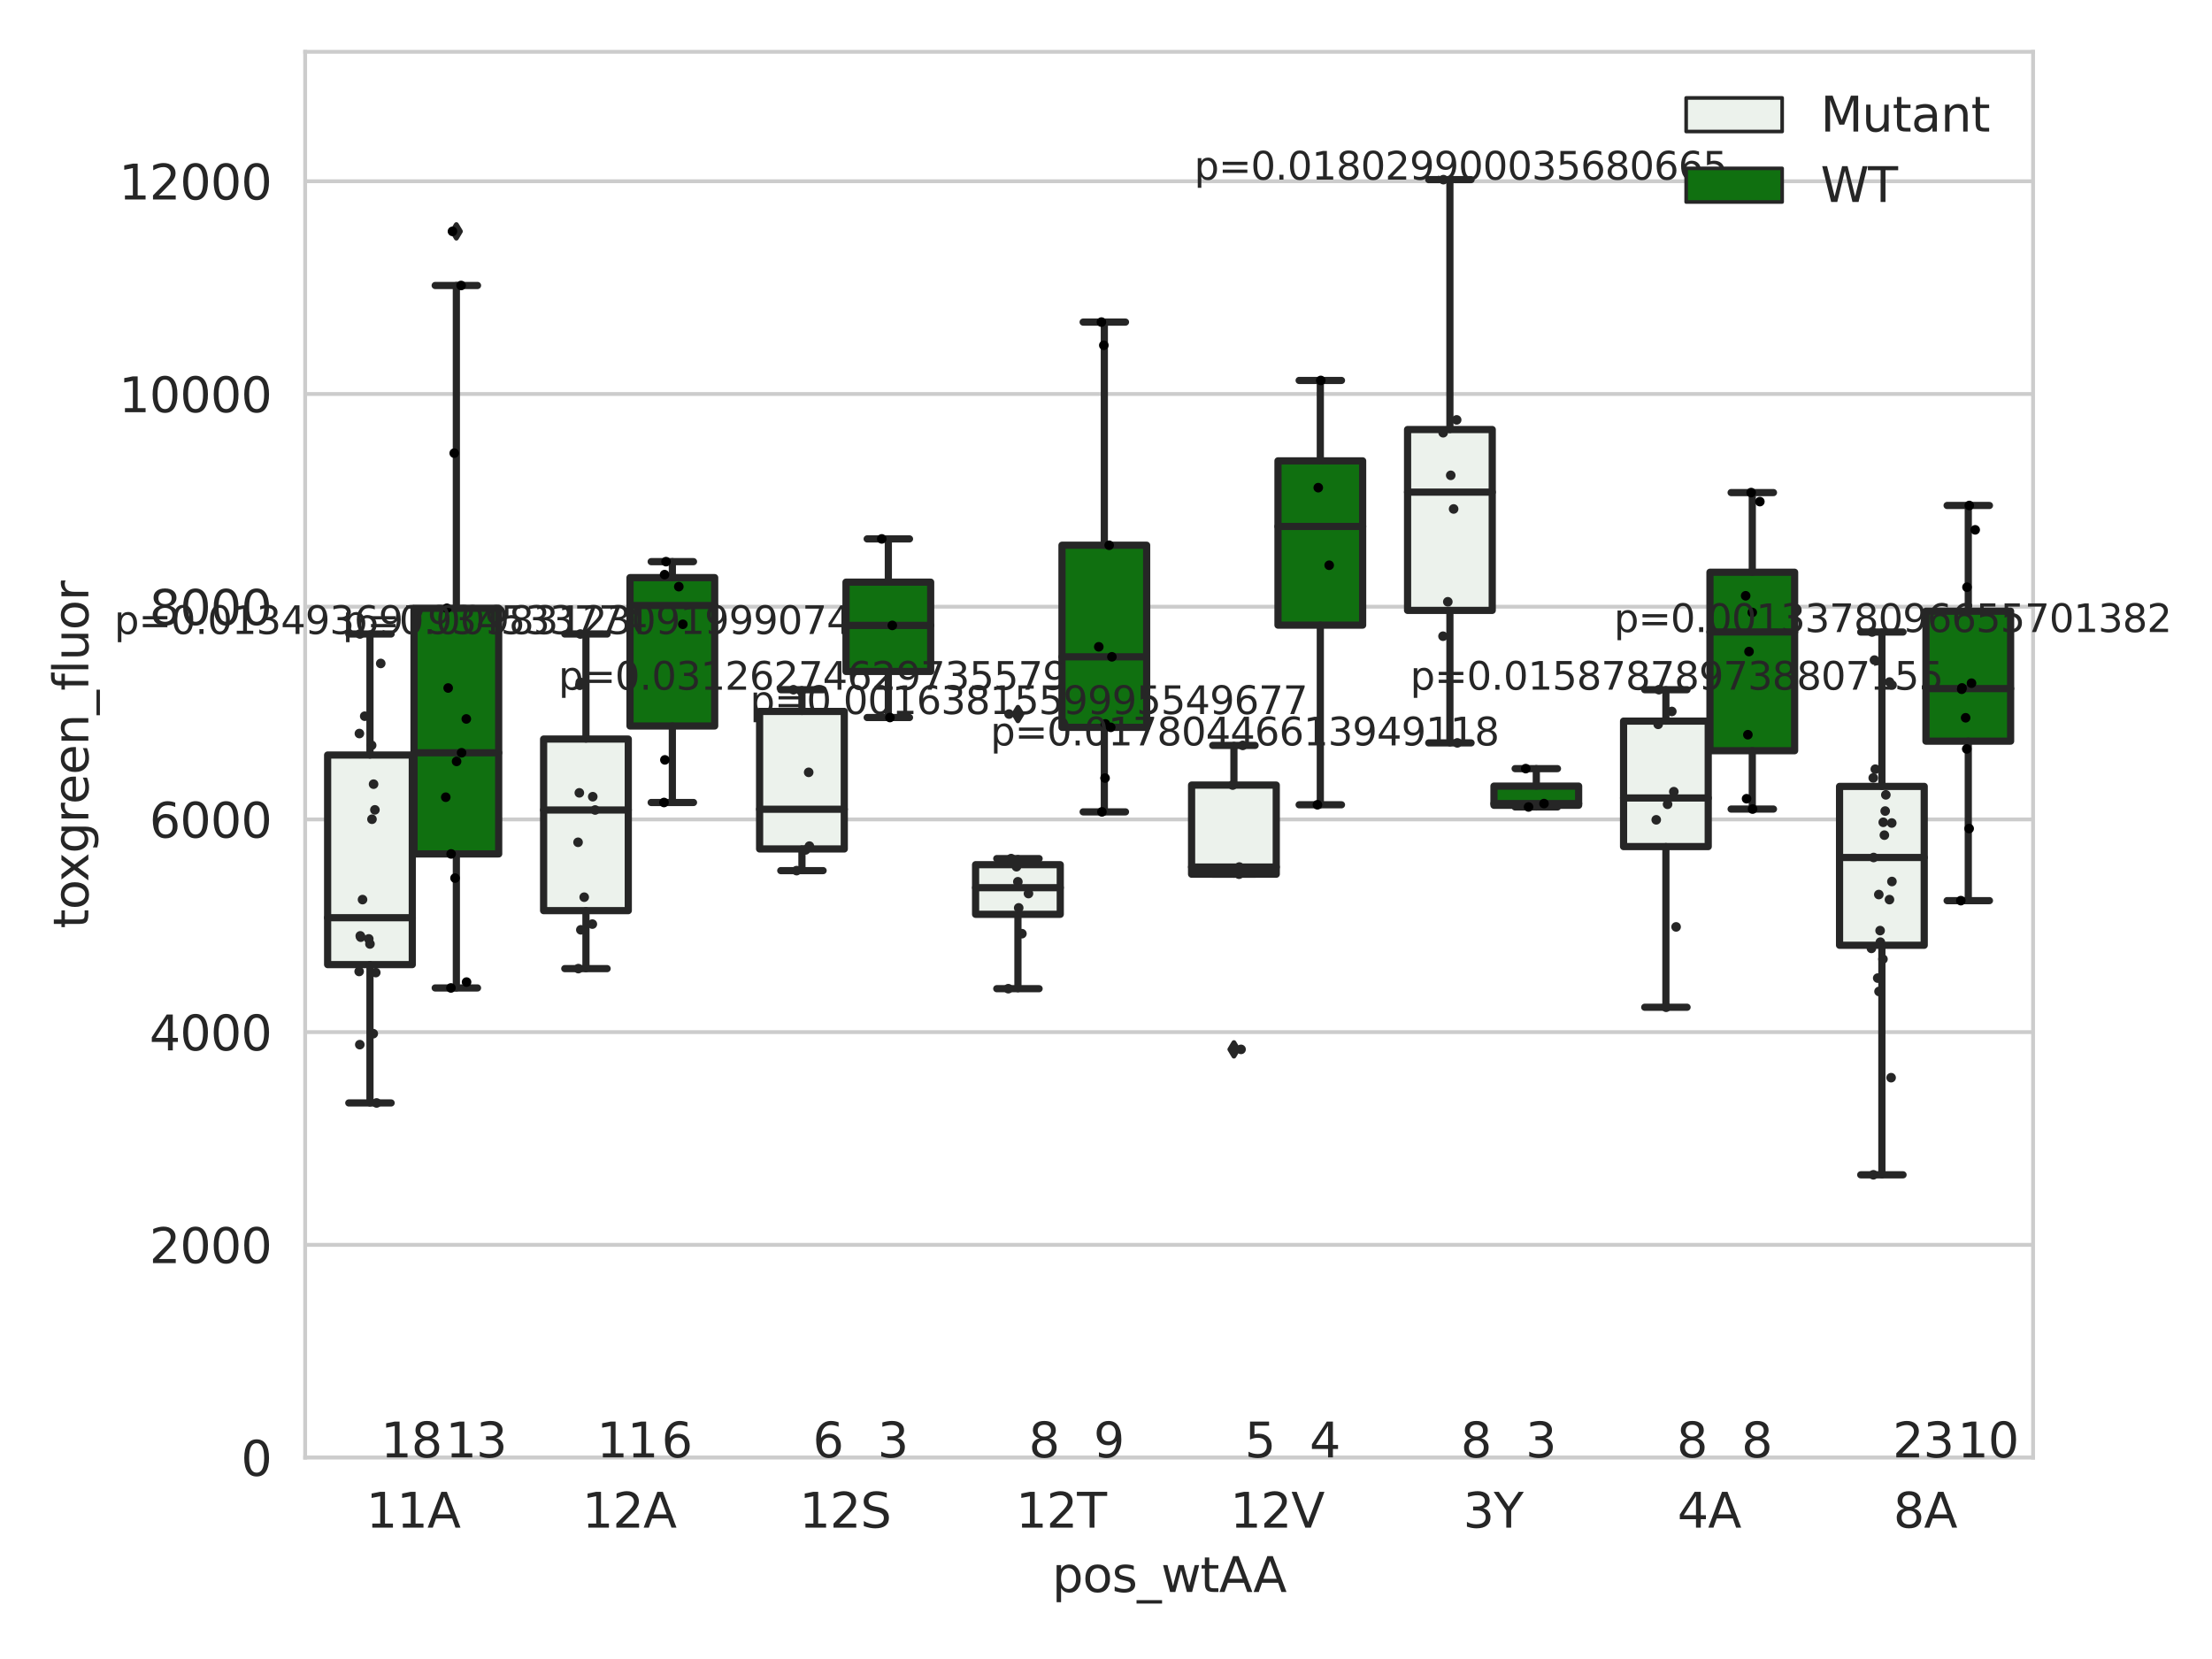 <?xml version="1.0" encoding="utf-8" standalone="no"?>
<!DOCTYPE svg PUBLIC "-//W3C//DTD SVG 1.1//EN"
  "http://www.w3.org/Graphics/SVG/1.1/DTD/svg11.dtd">
<svg xmlns:xlink="http://www.w3.org/1999/xlink" width="460.8pt" height="345.6pt" viewBox="0 0 460.8 345.6" xmlns="http://www.w3.org/2000/svg" version="1.1">
 <defs>
  <style type="text/css">*{stroke-linejoin: round; stroke-linecap: butt}</style>
 </defs>
 <g id="figure_1">
  <g id="patch_1">
   <path d="M 0 345.6 
L 460.8 345.6 
L 460.8 0 
L 0 0 
z
" style="fill: #ffffff"/>
  </g>
  <g id="axes_1">
   <g id="patch_2">
    <path d="M 63.571 303.64 
L 423.527 303.64 
L 423.527 10.8 
L 63.571 10.8 
z
" style="fill: #ffffff"/>
   </g>
   <g id="matplotlib.axis_1">
    <g id="xtick_1">
     <g id="text_1">
      <!-- 11A -->
      <g style="fill: #262626" transform="translate(76.286 318.238) scale(0.1 -0.1)">
       <defs>
        <path id="DejaVuSans-31" d="M 794 531 
L 1825 531 
L 1825 4091 
L 703 3866 
L 703 4441 
L 1819 4666 
L 2450 4666 
L 2450 531 
L 3481 531 
L 3481 0 
L 794 0 
L 794 531 
z
" transform="scale(0.016)"/>
        <path id="DejaVuSans-41" d="M 2188 4044 
L 1331 1722 
L 3047 1722 
L 2188 4044 
z
M 1831 4666 
L 2547 4666 
L 4325 0 
L 3669 0 
L 3244 1197 
L 1141 1197 
L 716 0 
L 50 0 
L 1831 4666 
z
" transform="scale(0.016)"/>
       </defs>
       <use xlink:href="#DejaVuSans-31"/>
       <use xlink:href="#DejaVuSans-31" x="63.623"/>
       <use xlink:href="#DejaVuSans-41" x="127.246"/>
      </g>
     </g>
    </g>
    <g id="xtick_2">
     <g id="text_2">
      <!-- 12A -->
      <g style="fill: #262626" transform="translate(121.28 318.238) scale(0.1 -0.1)">
       <defs>
        <path id="DejaVuSans-32" d="M 1228 531 
L 3431 531 
L 3431 0 
L 469 0 
L 469 531 
Q 828 903 1448 1529 
Q 2069 2156 2228 2338 
Q 2531 2678 2651 2914 
Q 2772 3150 2772 3378 
Q 2772 3750 2511 3984 
Q 2250 4219 1831 4219 
Q 1534 4219 1204 4116 
Q 875 4013 500 3803 
L 500 4441 
Q 881 4594 1212 4672 
Q 1544 4750 1819 4750 
Q 2544 4750 2975 4387 
Q 3406 4025 3406 3419 
Q 3406 3131 3298 2873 
Q 3191 2616 2906 2266 
Q 2828 2175 2409 1742 
Q 1991 1309 1228 531 
z
" transform="scale(0.016)"/>
       </defs>
       <use xlink:href="#DejaVuSans-31"/>
       <use xlink:href="#DejaVuSans-32" x="63.623"/>
       <use xlink:href="#DejaVuSans-41" x="127.246"/>
      </g>
     </g>
    </g>
    <g id="xtick_3">
     <g id="text_3">
      <!-- 12S -->
      <g style="fill: #262626" transform="translate(166.521 318.238) scale(0.1 -0.1)">
       <defs>
        <path id="DejaVuSans-53" d="M 3425 4513 
L 3425 3897 
Q 3066 4069 2747 4153 
Q 2428 4238 2131 4238 
Q 1616 4238 1336 4038 
Q 1056 3838 1056 3469 
Q 1056 3159 1242 3001 
Q 1428 2844 1947 2747 
L 2328 2669 
Q 3034 2534 3370 2195 
Q 3706 1856 3706 1288 
Q 3706 609 3251 259 
Q 2797 -91 1919 -91 
Q 1588 -91 1214 -16 
Q 841 59 441 206 
L 441 856 
Q 825 641 1194 531 
Q 1563 422 1919 422 
Q 2459 422 2753 634 
Q 3047 847 3047 1241 
Q 3047 1584 2836 1778 
Q 2625 1972 2144 2069 
L 1759 2144 
Q 1053 2284 737 2584 
Q 422 2884 422 3419 
Q 422 4038 858 4394 
Q 1294 4750 2059 4750 
Q 2388 4750 2728 4690 
Q 3069 4631 3425 4513 
z
" transform="scale(0.016)"/>
       </defs>
       <use xlink:href="#DejaVuSans-31"/>
       <use xlink:href="#DejaVuSans-32" x="63.623"/>
       <use xlink:href="#DejaVuSans-53" x="127.246"/>
      </g>
     </g>
    </g>
    <g id="xtick_4">
     <g id="text_4">
      <!-- 12T -->
      <g style="fill: #262626" transform="translate(211.636 318.238) scale(0.1 -0.1)">
       <defs>
        <path id="DejaVuSans-54" d="M -19 4666 
L 3928 4666 
L 3928 4134 
L 2272 4134 
L 2272 0 
L 1638 0 
L 1638 4134 
L -19 4134 
L -19 4666 
z
" transform="scale(0.016)"/>
       </defs>
       <use xlink:href="#DejaVuSans-31"/>
       <use xlink:href="#DejaVuSans-32" x="63.623"/>
       <use xlink:href="#DejaVuSans-54" x="127.246"/>
      </g>
     </g>
    </g>
    <g id="xtick_5">
     <g id="text_5">
      <!-- 12V -->
      <g style="fill: #262626" transform="translate(256.264 318.238) scale(0.1 -0.1)">
       <defs>
        <path id="DejaVuSans-56" d="M 1831 0 
L 50 4666 
L 709 4666 
L 2188 738 
L 3669 4666 
L 4325 4666 
L 2547 0 
L 1831 0 
z
" transform="scale(0.016)"/>
       </defs>
       <use xlink:href="#DejaVuSans-31"/>
       <use xlink:href="#DejaVuSans-32" x="63.623"/>
       <use xlink:href="#DejaVuSans-56" x="127.246"/>
      </g>
     </g>
    </g>
    <g id="xtick_6">
     <g id="text_6">
      <!-- 3Y -->
      <g style="fill: #262626" transform="translate(304.806 318.238) scale(0.1 -0.1)">
       <defs>
        <path id="DejaVuSans-33" d="M 2597 2516 
Q 3050 2419 3304 2112 
Q 3559 1806 3559 1356 
Q 3559 666 3084 287 
Q 2609 -91 1734 -91 
Q 1441 -91 1130 -33 
Q 819 25 488 141 
L 488 750 
Q 750 597 1062 519 
Q 1375 441 1716 441 
Q 2309 441 2620 675 
Q 2931 909 2931 1356 
Q 2931 1769 2642 2001 
Q 2353 2234 1838 2234 
L 1294 2234 
L 1294 2753 
L 1863 2753 
Q 2328 2753 2575 2939 
Q 2822 3125 2822 3475 
Q 2822 3834 2567 4026 
Q 2313 4219 1838 4219 
Q 1578 4219 1281 4162 
Q 984 4106 628 3988 
L 628 4550 
Q 988 4650 1302 4700 
Q 1616 4750 1894 4750 
Q 2613 4750 3031 4423 
Q 3450 4097 3450 3541 
Q 3450 3153 3228 2886 
Q 3006 2619 2597 2516 
z
" transform="scale(0.016)"/>
        <path id="DejaVuSans-59" d="M -13 4666 
L 666 4666 
L 1959 2747 
L 3244 4666 
L 3922 4666 
L 2272 2222 
L 2272 0 
L 1638 0 
L 1638 2222 
L -13 4666 
z
" transform="scale(0.016)"/>
       </defs>
       <use xlink:href="#DejaVuSans-33"/>
       <use xlink:href="#DejaVuSans-59" x="63.623"/>
      </g>
     </g>
    </g>
    <g id="xtick_7">
     <g id="text_7">
      <!-- 4A -->
      <g style="fill: #262626" transform="translate(349.434 318.238) scale(0.1 -0.1)">
       <defs>
        <path id="DejaVuSans-34" d="M 2419 4116 
L 825 1625 
L 2419 1625 
L 2419 4116 
z
M 2253 4666 
L 3047 4666 
L 3047 1625 
L 3713 1625 
L 3713 1100 
L 3047 1100 
L 3047 0 
L 2419 0 
L 2419 1100 
L 313 1100 
L 313 1709 
L 2253 4666 
z
" transform="scale(0.016)"/>
       </defs>
       <use xlink:href="#DejaVuSans-34"/>
       <use xlink:href="#DejaVuSans-41" x="63.623"/>
      </g>
     </g>
    </g>
    <g id="xtick_8">
     <g id="text_8">
      <!-- 8A -->
      <g style="fill: #262626" transform="translate(394.429 318.238) scale(0.1 -0.1)">
       <defs>
        <path id="DejaVuSans-38" d="M 2034 2216 
Q 1584 2216 1326 1975 
Q 1069 1734 1069 1313 
Q 1069 891 1326 650 
Q 1584 409 2034 409 
Q 2484 409 2743 651 
Q 3003 894 3003 1313 
Q 3003 1734 2745 1975 
Q 2488 2216 2034 2216 
z
M 1403 2484 
Q 997 2584 770 2862 
Q 544 3141 544 3541 
Q 544 4100 942 4425 
Q 1341 4750 2034 4750 
Q 2731 4750 3128 4425 
Q 3525 4100 3525 3541 
Q 3525 3141 3298 2862 
Q 3072 2584 2669 2484 
Q 3125 2378 3379 2068 
Q 3634 1759 3634 1313 
Q 3634 634 3220 271 
Q 2806 -91 2034 -91 
Q 1263 -91 848 271 
Q 434 634 434 1313 
Q 434 1759 690 2068 
Q 947 2378 1403 2484 
z
M 1172 3481 
Q 1172 3119 1398 2916 
Q 1625 2713 2034 2713 
Q 2441 2713 2670 2916 
Q 2900 3119 2900 3481 
Q 2900 3844 2670 4047 
Q 2441 4250 2034 4250 
Q 1625 4250 1398 4047 
Q 1172 3844 1172 3481 
z
" transform="scale(0.016)"/>
       </defs>
       <use xlink:href="#DejaVuSans-38"/>
       <use xlink:href="#DejaVuSans-41" x="63.623"/>
      </g>
     </g>
    </g>
    <g id="text_9">
     <!-- pos_wtAA -->
     <g style="fill: #262626" transform="translate(219.184 331.638) scale(0.1 -0.1)">
      <defs>
       <path id="DejaVuSans-70" d="M 1159 525 
L 1159 -1331 
L 581 -1331 
L 581 3500 
L 1159 3500 
L 1159 2969 
Q 1341 3281 1617 3432 
Q 1894 3584 2278 3584 
Q 2916 3584 3314 3078 
Q 3713 2572 3713 1747 
Q 3713 922 3314 415 
Q 2916 -91 2278 -91 
Q 1894 -91 1617 61 
Q 1341 213 1159 525 
z
M 3116 1747 
Q 3116 2381 2855 2742 
Q 2594 3103 2138 3103 
Q 1681 3103 1420 2742 
Q 1159 2381 1159 1747 
Q 1159 1113 1420 752 
Q 1681 391 2138 391 
Q 2594 391 2855 752 
Q 3116 1113 3116 1747 
z
" transform="scale(0.016)"/>
       <path id="DejaVuSans-6f" d="M 1959 3097 
Q 1497 3097 1228 2736 
Q 959 2375 959 1747 
Q 959 1119 1226 758 
Q 1494 397 1959 397 
Q 2419 397 2687 759 
Q 2956 1122 2956 1747 
Q 2956 2369 2687 2733 
Q 2419 3097 1959 3097 
z
M 1959 3584 
Q 2709 3584 3137 3096 
Q 3566 2609 3566 1747 
Q 3566 888 3137 398 
Q 2709 -91 1959 -91 
Q 1206 -91 779 398 
Q 353 888 353 1747 
Q 353 2609 779 3096 
Q 1206 3584 1959 3584 
z
" transform="scale(0.016)"/>
       <path id="DejaVuSans-73" d="M 2834 3397 
L 2834 2853 
Q 2591 2978 2328 3040 
Q 2066 3103 1784 3103 
Q 1356 3103 1142 2972 
Q 928 2841 928 2578 
Q 928 2378 1081 2264 
Q 1234 2150 1697 2047 
L 1894 2003 
Q 2506 1872 2764 1633 
Q 3022 1394 3022 966 
Q 3022 478 2636 193 
Q 2250 -91 1575 -91 
Q 1294 -91 989 -36 
Q 684 19 347 128 
L 347 722 
Q 666 556 975 473 
Q 1284 391 1588 391 
Q 1994 391 2212 530 
Q 2431 669 2431 922 
Q 2431 1156 2273 1281 
Q 2116 1406 1581 1522 
L 1381 1569 
Q 847 1681 609 1914 
Q 372 2147 372 2553 
Q 372 3047 722 3315 
Q 1072 3584 1716 3584 
Q 2034 3584 2315 3537 
Q 2597 3491 2834 3397 
z
" transform="scale(0.016)"/>
       <path id="DejaVuSans-5f" d="M 3263 -1063 
L 3263 -1509 
L -63 -1509 
L -63 -1063 
L 3263 -1063 
z
" transform="scale(0.016)"/>
       <path id="DejaVuSans-77" d="M 269 3500 
L 844 3500 
L 1563 769 
L 2278 3500 
L 2956 3500 
L 3675 769 
L 4391 3500 
L 4966 3500 
L 4050 0 
L 3372 0 
L 2619 2869 
L 1863 0 
L 1184 0 
L 269 3500 
z
" transform="scale(0.016)"/>
       <path id="DejaVuSans-74" d="M 1172 4494 
L 1172 3500 
L 2356 3500 
L 2356 3053 
L 1172 3053 
L 1172 1153 
Q 1172 725 1289 603 
Q 1406 481 1766 481 
L 2356 481 
L 2356 0 
L 1766 0 
Q 1100 0 847 248 
Q 594 497 594 1153 
L 594 3053 
L 172 3053 
L 172 3500 
L 594 3500 
L 594 4494 
L 1172 4494 
z
" transform="scale(0.016)"/>
      </defs>
      <use xlink:href="#DejaVuSans-70"/>
      <use xlink:href="#DejaVuSans-6f" x="63.477"/>
      <use xlink:href="#DejaVuSans-73" x="124.658"/>
      <use xlink:href="#DejaVuSans-5f" x="176.758"/>
      <use xlink:href="#DejaVuSans-77" x="226.758"/>
      <use xlink:href="#DejaVuSans-74" x="308.545"/>
      <use xlink:href="#DejaVuSans-41" x="347.754"/>
      <use xlink:href="#DejaVuSans-41" x="418.912"/>
     </g>
    </g>
   </g>
   <g id="matplotlib.axis_2">
    <g id="ytick_1">
     <g id="line2d_1">
      <path d="M 63.571 303.64 
L 423.527 303.64 
" clip-path="url(#pf7fb3e0c81)" style="fill: none; stroke: #cccccc; stroke-width: 0.8; stroke-linecap: round"/>
     </g>
     <g id="text_10">
      <!-- 0 -->
      <g style="fill: #262626" transform="translate(50.209 307.439) scale(0.1 -0.1)">
       <defs>
        <path id="DejaVuSans-30" d="M 2034 4250 
Q 1547 4250 1301 3770 
Q 1056 3291 1056 2328 
Q 1056 1369 1301 889 
Q 1547 409 2034 409 
Q 2525 409 2770 889 
Q 3016 1369 3016 2328 
Q 3016 3291 2770 3770 
Q 2525 4250 2034 4250 
z
M 2034 4750 
Q 2819 4750 3233 4129 
Q 3647 3509 3647 2328 
Q 3647 1150 3233 529 
Q 2819 -91 2034 -91 
Q 1250 -91 836 529 
Q 422 1150 422 2328 
Q 422 3509 836 4129 
Q 1250 4750 2034 4750 
z
" transform="scale(0.016)"/>
       </defs>
       <use xlink:href="#DejaVuSans-30"/>
      </g>
     </g>
    </g>
    <g id="ytick_2">
     <g id="line2d_2">
      <path d="M 63.571 259.327 
L 423.527 259.327 
" clip-path="url(#pf7fb3e0c81)" style="fill: none; stroke: #cccccc; stroke-width: 0.8; stroke-linecap: round"/>
     </g>
     <g id="text_11">
      <!-- 2000 -->
      <g style="fill: #262626" transform="translate(31.121 263.126) scale(0.1 -0.1)">
       <use xlink:href="#DejaVuSans-32"/>
       <use xlink:href="#DejaVuSans-30" x="63.623"/>
       <use xlink:href="#DejaVuSans-30" x="127.246"/>
       <use xlink:href="#DejaVuSans-30" x="190.869"/>
      </g>
     </g>
    </g>
    <g id="ytick_3">
     <g id="line2d_3">
      <path d="M 63.571 215.013 
L 423.527 215.013 
" clip-path="url(#pf7fb3e0c81)" style="fill: none; stroke: #cccccc; stroke-width: 0.8; stroke-linecap: round"/>
     </g>
     <g id="text_12">
      <!-- 4000 -->
      <g style="fill: #262626" transform="translate(31.121 218.812) scale(0.1 -0.1)">
       <use xlink:href="#DejaVuSans-34"/>
       <use xlink:href="#DejaVuSans-30" x="63.623"/>
       <use xlink:href="#DejaVuSans-30" x="127.246"/>
       <use xlink:href="#DejaVuSans-30" x="190.869"/>
      </g>
     </g>
    </g>
    <g id="ytick_4">
     <g id="line2d_4">
      <path d="M 63.571 170.7 
L 423.527 170.7 
" clip-path="url(#pf7fb3e0c81)" style="fill: none; stroke: #cccccc; stroke-width: 0.8; stroke-linecap: round"/>
     </g>
     <g id="text_13">
      <!-- 6000 -->
      <g style="fill: #262626" transform="translate(31.121 174.499) scale(0.1 -0.1)">
       <defs>
        <path id="DejaVuSans-36" d="M 2113 2584 
Q 1688 2584 1439 2293 
Q 1191 2003 1191 1497 
Q 1191 994 1439 701 
Q 1688 409 2113 409 
Q 2538 409 2786 701 
Q 3034 994 3034 1497 
Q 3034 2003 2786 2293 
Q 2538 2584 2113 2584 
z
M 3366 4563 
L 3366 3988 
Q 3128 4100 2886 4159 
Q 2644 4219 2406 4219 
Q 1781 4219 1451 3797 
Q 1122 3375 1075 2522 
Q 1259 2794 1537 2939 
Q 1816 3084 2150 3084 
Q 2853 3084 3261 2657 
Q 3669 2231 3669 1497 
Q 3669 778 3244 343 
Q 2819 -91 2113 -91 
Q 1303 -91 875 529 
Q 447 1150 447 2328 
Q 447 3434 972 4092 
Q 1497 4750 2381 4750 
Q 2619 4750 2861 4703 
Q 3103 4656 3366 4563 
z
" transform="scale(0.016)"/>
       </defs>
       <use xlink:href="#DejaVuSans-36"/>
       <use xlink:href="#DejaVuSans-30" x="63.623"/>
       <use xlink:href="#DejaVuSans-30" x="127.246"/>
       <use xlink:href="#DejaVuSans-30" x="190.869"/>
      </g>
     </g>
    </g>
    <g id="ytick_5">
     <g id="line2d_5">
      <path d="M 63.571 126.386 
L 423.527 126.386 
" clip-path="url(#pf7fb3e0c81)" style="fill: none; stroke: #cccccc; stroke-width: 0.8; stroke-linecap: round"/>
     </g>
     <g id="text_14">
      <!-- 8000 -->
      <g style="fill: #262626" transform="translate(31.121 130.185) scale(0.1 -0.1)">
       <use xlink:href="#DejaVuSans-38"/>
       <use xlink:href="#DejaVuSans-30" x="63.623"/>
       <use xlink:href="#DejaVuSans-30" x="127.246"/>
       <use xlink:href="#DejaVuSans-30" x="190.869"/>
      </g>
     </g>
    </g>
    <g id="ytick_6">
     <g id="line2d_6">
      <path d="M 63.571 82.073 
L 423.527 82.073 
" clip-path="url(#pf7fb3e0c81)" style="fill: none; stroke: #cccccc; stroke-width: 0.8; stroke-linecap: round"/>
     </g>
     <g id="text_15">
      <!-- 10000 -->
      <g style="fill: #262626" transform="translate(24.759 85.872) scale(0.1 -0.1)">
       <use xlink:href="#DejaVuSans-31"/>
       <use xlink:href="#DejaVuSans-30" x="63.623"/>
       <use xlink:href="#DejaVuSans-30" x="127.246"/>
       <use xlink:href="#DejaVuSans-30" x="190.869"/>
       <use xlink:href="#DejaVuSans-30" x="254.492"/>
      </g>
     </g>
    </g>
    <g id="ytick_7">
     <g id="line2d_7">
      <path d="M 63.571 37.759 
L 423.527 37.759 
" clip-path="url(#pf7fb3e0c81)" style="fill: none; stroke: #cccccc; stroke-width: 0.8; stroke-linecap: round"/>
     </g>
     <g id="text_16">
      <!-- 12000 -->
      <g style="fill: #262626" transform="translate(24.759 41.558) scale(0.1 -0.1)">
       <use xlink:href="#DejaVuSans-31"/>
       <use xlink:href="#DejaVuSans-32" x="63.623"/>
       <use xlink:href="#DejaVuSans-30" x="127.246"/>
       <use xlink:href="#DejaVuSans-30" x="190.869"/>
       <use xlink:href="#DejaVuSans-30" x="254.492"/>
      </g>
     </g>
    </g>
    <g id="text_17">
     <!-- toxgreen_fluor -->
     <g style="fill: #262626" transform="translate(18.401 193.415) rotate(-90) scale(0.1 -0.1)">
      <defs>
       <path id="DejaVuSans-78" d="M 3513 3500 
L 2247 1797 
L 3578 0 
L 2900 0 
L 1881 1375 
L 863 0 
L 184 0 
L 1544 1831 
L 300 3500 
L 978 3500 
L 1906 2253 
L 2834 3500 
L 3513 3500 
z
" transform="scale(0.016)"/>
       <path id="DejaVuSans-67" d="M 2906 1791 
Q 2906 2416 2648 2759 
Q 2391 3103 1925 3103 
Q 1463 3103 1205 2759 
Q 947 2416 947 1791 
Q 947 1169 1205 825 
Q 1463 481 1925 481 
Q 2391 481 2648 825 
Q 2906 1169 2906 1791 
z
M 3481 434 
Q 3481 -459 3084 -895 
Q 2688 -1331 1869 -1331 
Q 1566 -1331 1297 -1286 
Q 1028 -1241 775 -1147 
L 775 -588 
Q 1028 -725 1275 -790 
Q 1522 -856 1778 -856 
Q 2344 -856 2625 -561 
Q 2906 -266 2906 331 
L 2906 616 
Q 2728 306 2450 153 
Q 2172 0 1784 0 
Q 1141 0 747 490 
Q 353 981 353 1791 
Q 353 2603 747 3093 
Q 1141 3584 1784 3584 
Q 2172 3584 2450 3431 
Q 2728 3278 2906 2969 
L 2906 3500 
L 3481 3500 
L 3481 434 
z
" transform="scale(0.016)"/>
       <path id="DejaVuSans-72" d="M 2631 2963 
Q 2534 3019 2420 3045 
Q 2306 3072 2169 3072 
Q 1681 3072 1420 2755 
Q 1159 2438 1159 1844 
L 1159 0 
L 581 0 
L 581 3500 
L 1159 3500 
L 1159 2956 
Q 1341 3275 1631 3429 
Q 1922 3584 2338 3584 
Q 2397 3584 2469 3576 
Q 2541 3569 2628 3553 
L 2631 2963 
z
" transform="scale(0.016)"/>
       <path id="DejaVuSans-65" d="M 3597 1894 
L 3597 1613 
L 953 1613 
Q 991 1019 1311 708 
Q 1631 397 2203 397 
Q 2534 397 2845 478 
Q 3156 559 3463 722 
L 3463 178 
Q 3153 47 2828 -22 
Q 2503 -91 2169 -91 
Q 1331 -91 842 396 
Q 353 884 353 1716 
Q 353 2575 817 3079 
Q 1281 3584 2069 3584 
Q 2775 3584 3186 3129 
Q 3597 2675 3597 1894 
z
M 3022 2063 
Q 3016 2534 2758 2815 
Q 2500 3097 2075 3097 
Q 1594 3097 1305 2825 
Q 1016 2553 972 2059 
L 3022 2063 
z
" transform="scale(0.016)"/>
       <path id="DejaVuSans-6e" d="M 3513 2113 
L 3513 0 
L 2938 0 
L 2938 2094 
Q 2938 2591 2744 2837 
Q 2550 3084 2163 3084 
Q 1697 3084 1428 2787 
Q 1159 2491 1159 1978 
L 1159 0 
L 581 0 
L 581 3500 
L 1159 3500 
L 1159 2956 
Q 1366 3272 1645 3428 
Q 1925 3584 2291 3584 
Q 2894 3584 3203 3211 
Q 3513 2838 3513 2113 
z
" transform="scale(0.016)"/>
       <path id="DejaVuSans-66" d="M 2375 4863 
L 2375 4384 
L 1825 4384 
Q 1516 4384 1395 4259 
Q 1275 4134 1275 3809 
L 1275 3500 
L 2222 3500 
L 2222 3053 
L 1275 3053 
L 1275 0 
L 697 0 
L 697 3053 
L 147 3053 
L 147 3500 
L 697 3500 
L 697 3744 
Q 697 4328 969 4595 
Q 1241 4863 1831 4863 
L 2375 4863 
z
" transform="scale(0.016)"/>
       <path id="DejaVuSans-6c" d="M 603 4863 
L 1178 4863 
L 1178 0 
L 603 0 
L 603 4863 
z
" transform="scale(0.016)"/>
       <path id="DejaVuSans-75" d="M 544 1381 
L 544 3500 
L 1119 3500 
L 1119 1403 
Q 1119 906 1312 657 
Q 1506 409 1894 409 
Q 2359 409 2629 706 
Q 2900 1003 2900 1516 
L 2900 3500 
L 3475 3500 
L 3475 0 
L 2900 0 
L 2900 538 
Q 2691 219 2414 64 
Q 2138 -91 1772 -91 
Q 1169 -91 856 284 
Q 544 659 544 1381 
z
M 1991 3584 
L 1991 3584 
z
" transform="scale(0.016)"/>
      </defs>
      <use xlink:href="#DejaVuSans-74"/>
      <use xlink:href="#DejaVuSans-6f" x="39.209"/>
      <use xlink:href="#DejaVuSans-78" x="97.266"/>
      <use xlink:href="#DejaVuSans-67" x="156.445"/>
      <use xlink:href="#DejaVuSans-72" x="219.922"/>
      <use xlink:href="#DejaVuSans-65" x="258.785"/>
      <use xlink:href="#DejaVuSans-65" x="320.309"/>
      <use xlink:href="#DejaVuSans-6e" x="381.832"/>
      <use xlink:href="#DejaVuSans-5f" x="445.211"/>
      <use xlink:href="#DejaVuSans-66" x="495.211"/>
      <use xlink:href="#DejaVuSans-6c" x="530.416"/>
      <use xlink:href="#DejaVuSans-75" x="558.199"/>
      <use xlink:href="#DejaVuSans-6f" x="621.578"/>
      <use xlink:href="#DejaVuSans-72" x="682.76"/>
     </g>
    </g>
   </g>
   <g id="patch_3">
    <path d="M 68.251 200.943 
L 85.889 200.943 
L 85.889 157.287 
L 68.251 157.287 
L 68.251 200.943 
z
" clip-path="url(#pf7fb3e0c81)" style="fill: #ecf2ec; stroke: #262626; stroke-width: 1.5; stroke-linejoin: miter"/>
   </g>
   <g id="patch_4">
    <path d="M 86.248 177.89 
L 103.886 177.89 
L 103.886 126.709 
L 86.248 126.709 
L 86.248 177.89 
z
" clip-path="url(#pf7fb3e0c81)" style="fill: #107010; stroke: #262626; stroke-width: 1.5; stroke-linejoin: miter"/>
   </g>
   <g id="patch_5">
    <path d="M 113.245 189.703 
L 130.883 189.703 
L 130.883 153.959 
L 113.245 153.959 
L 113.245 189.703 
z
" clip-path="url(#pf7fb3e0c81)" style="fill: #ecf2ec; stroke: #262626; stroke-width: 1.5; stroke-linejoin: miter"/>
   </g>
   <g id="patch_6">
    <path d="M 131.243 151.235 
L 148.881 151.235 
L 148.881 120.331 
L 131.243 120.331 
L 131.243 151.235 
z
" clip-path="url(#pf7fb3e0c81)" style="fill: #107010; stroke: #262626; stroke-width: 1.5; stroke-linejoin: miter"/>
   </g>
   <g id="patch_7">
    <path d="M 158.24 176.854 
L 175.878 176.854 
L 175.878 148.203 
L 158.24 148.203 
L 158.24 176.854 
z
" clip-path="url(#pf7fb3e0c81)" style="fill: #ecf2ec; stroke: #262626; stroke-width: 1.5; stroke-linejoin: miter"/>
   </g>
   <g id="patch_8">
    <path d="M 176.238 139.879 
L 193.875 139.879 
L 193.875 121.274 
L 176.238 121.274 
L 176.238 139.879 
z
" clip-path="url(#pf7fb3e0c81)" style="fill: #107010; stroke: #262626; stroke-width: 1.5; stroke-linejoin: miter"/>
   </g>
   <g id="patch_9">
    <path d="M 203.234 190.47 
L 220.872 190.47 
L 220.872 180.13 
L 203.234 180.13 
L 203.234 190.47 
z
" clip-path="url(#pf7fb3e0c81)" style="fill: #ecf2ec; stroke: #262626; stroke-width: 1.5; stroke-linejoin: miter"/>
   </g>
   <g id="patch_10">
    <path d="M 221.232 151.517 
L 238.87 151.517 
L 238.87 113.583 
L 221.232 113.583 
L 221.232 151.517 
z
" clip-path="url(#pf7fb3e0c81)" style="fill: #107010; stroke: #262626; stroke-width: 1.5; stroke-linejoin: miter"/>
   </g>
   <g id="patch_11">
    <path d="M 248.229 182.11 
L 265.867 182.11 
L 265.867 163.547 
L 248.229 163.547 
L 248.229 182.11 
z
" clip-path="url(#pf7fb3e0c81)" style="fill: #ecf2ec; stroke: #262626; stroke-width: 1.5; stroke-linejoin: miter"/>
   </g>
   <g id="patch_12">
    <path d="M 266.227 130.224 
L 283.864 130.224 
L 283.864 96.006 
L 266.227 96.006 
L 266.227 130.224 
z
" clip-path="url(#pf7fb3e0c81)" style="fill: #107010; stroke: #262626; stroke-width: 1.5; stroke-linejoin: miter"/>
   </g>
   <g id="patch_13">
    <path d="M 293.223 127.155 
L 310.861 127.155 
L 310.861 89.479 
L 293.223 89.479 
L 293.223 127.155 
z
" clip-path="url(#pf7fb3e0c81)" style="fill: #ecf2ec; stroke: #262626; stroke-width: 1.5; stroke-linejoin: miter"/>
   </g>
   <g id="patch_14">
    <path d="M 311.221 167.753 
L 328.859 167.753 
L 328.859 163.762 
L 311.221 163.762 
L 311.221 167.753 
z
" clip-path="url(#pf7fb3e0c81)" style="fill: #107010; stroke: #262626; stroke-width: 1.5; stroke-linejoin: miter"/>
   </g>
   <g id="patch_15">
    <path d="M 338.218 176.36 
L 355.856 176.36 
L 355.856 150.222 
L 338.218 150.222 
L 338.218 176.36 
z
" clip-path="url(#pf7fb3e0c81)" style="fill: #ecf2ec; stroke: #262626; stroke-width: 1.5; stroke-linejoin: miter"/>
   </g>
   <g id="patch_16">
    <path d="M 356.216 156.387 
L 373.853 156.387 
L 373.853 119.208 
L 356.216 119.208 
L 356.216 156.387 
z
" clip-path="url(#pf7fb3e0c81)" style="fill: #107010; stroke: #262626; stroke-width: 1.5; stroke-linejoin: miter"/>
   </g>
   <g id="patch_17">
    <path d="M 383.212 196.915 
L 400.85 196.915 
L 400.85 163.82 
L 383.212 163.82 
L 383.212 196.915 
z
" clip-path="url(#pf7fb3e0c81)" style="fill: #ecf2ec; stroke: #262626; stroke-width: 1.5; stroke-linejoin: miter"/>
   </g>
   <g id="patch_18">
    <path d="M 401.21 154.395 
L 418.848 154.395 
L 418.848 127.323 
L 401.21 127.323 
L 401.21 154.395 
z
" clip-path="url(#pf7fb3e0c81)" style="fill: #107010; stroke: #262626; stroke-width: 1.5; stroke-linejoin: miter"/>
   </g>
   <g id="patch_19">
    <path d="M 86.069 303.64 
L 86.069 303.64 
L 86.069 303.64 
L 86.069 303.64 
z
" clip-path="url(#pf7fb3e0c81)" style="fill: #ecf2ec; stroke: #262626; stroke-width: 0.75; stroke-linejoin: miter"/>
   </g>
   <g id="patch_20">
    <path d="M 86.069 303.64 
L 86.069 303.64 
L 86.069 303.64 
L 86.069 303.64 
z
" clip-path="url(#pf7fb3e0c81)" style="fill: #107010; stroke: #262626; stroke-width: 0.75; stroke-linejoin: miter"/>
   </g>
   <g id="PathCollection_1"/>
   <g id="PathCollection_2"/>
   <g id="line2d_8">
    <path d="M 77.07 200.943 
L 77.07 229.765 
" clip-path="url(#pf7fb3e0c81)" style="fill: none; stroke: #262626; stroke-width: 1.5; stroke-linecap: round"/>
   </g>
   <g id="line2d_9">
    <path d="M 77.07 157.287 
L 77.07 132.071 
" clip-path="url(#pf7fb3e0c81)" style="fill: none; stroke: #262626; stroke-width: 1.5; stroke-linecap: round"/>
   </g>
   <g id="line2d_10">
    <path d="M 72.66 229.765 
L 81.479 229.765 
" clip-path="url(#pf7fb3e0c81)" style="fill: none; stroke: #262626; stroke-width: 1.5; stroke-linecap: round"/>
   </g>
   <g id="line2d_11">
    <path d="M 72.66 132.071 
L 81.479 132.071 
" clip-path="url(#pf7fb3e0c81)" style="fill: none; stroke: #262626; stroke-width: 1.5; stroke-linecap: round"/>
   </g>
   <g id="line2d_12"/>
   <g id="line2d_13">
    <path d="M 95.067 177.89 
L 95.067 205.807 
" clip-path="url(#pf7fb3e0c81)" style="fill: none; stroke: #262626; stroke-width: 1.5; stroke-linecap: round"/>
   </g>
   <g id="line2d_14">
    <path d="M 95.067 126.709 
L 95.067 59.472 
" clip-path="url(#pf7fb3e0c81)" style="fill: none; stroke: #262626; stroke-width: 1.5; stroke-linecap: round"/>
   </g>
   <g id="line2d_15">
    <path d="M 90.658 205.807 
L 99.477 205.807 
" clip-path="url(#pf7fb3e0c81)" style="fill: none; stroke: #262626; stroke-width: 1.5; stroke-linecap: round"/>
   </g>
   <g id="line2d_16">
    <path d="M 90.658 59.472 
L 99.477 59.472 
" clip-path="url(#pf7fb3e0c81)" style="fill: none; stroke: #262626; stroke-width: 1.5; stroke-linecap: round"/>
   </g>
   <g id="line2d_17">
    <defs>
     <path id="mc4ed4cb8ee" d="M -0 1.414 
L 0.849 0 
L 0 -1.414 
L -0.849 -0 
z
" style="stroke: #262626; stroke-linejoin: miter"/>
    </defs>
    <g clip-path="url(#pf7fb3e0c81)">
     <use xlink:href="#mc4ed4cb8ee" x="95.067" y="48.198" style="fill: #262626; stroke: #262626; stroke-linejoin: miter"/>
    </g>
   </g>
   <g id="line2d_18">
    <path d="M 122.064 189.703 
L 122.064 201.782 
" clip-path="url(#pf7fb3e0c81)" style="fill: none; stroke: #262626; stroke-width: 1.5; stroke-linecap: round"/>
   </g>
   <g id="line2d_19">
    <path d="M 122.064 153.959 
L 122.064 132.077 
" clip-path="url(#pf7fb3e0c81)" style="fill: none; stroke: #262626; stroke-width: 1.5; stroke-linecap: round"/>
   </g>
   <g id="line2d_20">
    <path d="M 117.655 201.782 
L 126.474 201.782 
" clip-path="url(#pf7fb3e0c81)" style="fill: none; stroke: #262626; stroke-width: 1.5; stroke-linecap: round"/>
   </g>
   <g id="line2d_21">
    <path d="M 117.655 132.077 
L 126.474 132.077 
" clip-path="url(#pf7fb3e0c81)" style="fill: none; stroke: #262626; stroke-width: 1.5; stroke-linecap: round"/>
   </g>
   <g id="line2d_22"/>
   <g id="line2d_23">
    <path d="M 140.062 151.235 
L 140.062 167.173 
" clip-path="url(#pf7fb3e0c81)" style="fill: none; stroke: #262626; stroke-width: 1.5; stroke-linecap: round"/>
   </g>
   <g id="line2d_24">
    <path d="M 140.062 120.331 
L 140.062 117.001 
" clip-path="url(#pf7fb3e0c81)" style="fill: none; stroke: #262626; stroke-width: 1.5; stroke-linecap: round"/>
   </g>
   <g id="line2d_25">
    <path d="M 135.652 167.173 
L 144.471 167.173 
" clip-path="url(#pf7fb3e0c81)" style="fill: none; stroke: #262626; stroke-width: 1.5; stroke-linecap: round"/>
   </g>
   <g id="line2d_26">
    <path d="M 135.652 117.001 
L 144.471 117.001 
" clip-path="url(#pf7fb3e0c81)" style="fill: none; stroke: #262626; stroke-width: 1.5; stroke-linecap: round"/>
   </g>
   <g id="line2d_27"/>
   <g id="line2d_28">
    <path d="M 167.059 176.854 
L 167.059 181.367 
" clip-path="url(#pf7fb3e0c81)" style="fill: none; stroke: #262626; stroke-width: 1.5; stroke-linecap: round"/>
   </g>
   <g id="line2d_29">
    <path d="M 167.059 148.203 
L 167.059 143.679 
" clip-path="url(#pf7fb3e0c81)" style="fill: none; stroke: #262626; stroke-width: 1.5; stroke-linecap: round"/>
   </g>
   <g id="line2d_30">
    <path d="M 162.649 181.367 
L 171.468 181.367 
" clip-path="url(#pf7fb3e0c81)" style="fill: none; stroke: #262626; stroke-width: 1.5; stroke-linecap: round"/>
   </g>
   <g id="line2d_31">
    <path d="M 162.649 143.679 
L 171.468 143.679 
" clip-path="url(#pf7fb3e0c81)" style="fill: none; stroke: #262626; stroke-width: 1.5; stroke-linecap: round"/>
   </g>
   <g id="line2d_32"/>
   <g id="line2d_33">
    <path d="M 185.056 139.879 
L 185.056 149.474 
" clip-path="url(#pf7fb3e0c81)" style="fill: none; stroke: #262626; stroke-width: 1.5; stroke-linecap: round"/>
   </g>
   <g id="line2d_34">
    <path d="M 185.056 121.274 
L 185.056 112.264 
" clip-path="url(#pf7fb3e0c81)" style="fill: none; stroke: #262626; stroke-width: 1.5; stroke-linecap: round"/>
   </g>
   <g id="line2d_35">
    <path d="M 180.647 149.474 
L 189.466 149.474 
" clip-path="url(#pf7fb3e0c81)" style="fill: none; stroke: #262626; stroke-width: 1.5; stroke-linecap: round"/>
   </g>
   <g id="line2d_36">
    <path d="M 180.647 112.264 
L 189.466 112.264 
" clip-path="url(#pf7fb3e0c81)" style="fill: none; stroke: #262626; stroke-width: 1.5; stroke-linecap: round"/>
   </g>
   <g id="line2d_37"/>
   <g id="line2d_38">
    <path d="M 212.053 190.47 
L 212.053 205.962 
" clip-path="url(#pf7fb3e0c81)" style="fill: none; stroke: #262626; stroke-width: 1.5; stroke-linecap: round"/>
   </g>
   <g id="line2d_39">
    <path d="M 212.053 180.13 
L 212.053 178.861 
" clip-path="url(#pf7fb3e0c81)" style="fill: none; stroke: #262626; stroke-width: 1.5; stroke-linecap: round"/>
   </g>
   <g id="line2d_40">
    <path d="M 207.644 205.962 
L 216.463 205.962 
" clip-path="url(#pf7fb3e0c81)" style="fill: none; stroke: #262626; stroke-width: 1.5; stroke-linecap: round"/>
   </g>
   <g id="line2d_41">
    <path d="M 207.644 178.861 
L 216.463 178.861 
" clip-path="url(#pf7fb3e0c81)" style="fill: none; stroke: #262626; stroke-width: 1.5; stroke-linecap: round"/>
   </g>
   <g id="line2d_42">
    <g clip-path="url(#pf7fb3e0c81)">
     <use xlink:href="#mc4ed4cb8ee" x="212.053" y="148.75" style="fill: #262626; stroke: #262626; stroke-linejoin: miter"/>
    </g>
   </g>
   <g id="line2d_43">
    <path d="M 230.051 151.517 
L 230.051 169.128 
" clip-path="url(#pf7fb3e0c81)" style="fill: none; stroke: #262626; stroke-width: 1.5; stroke-linecap: round"/>
   </g>
   <g id="line2d_44">
    <path d="M 230.051 113.583 
L 230.051 67.098 
" clip-path="url(#pf7fb3e0c81)" style="fill: none; stroke: #262626; stroke-width: 1.5; stroke-linecap: round"/>
   </g>
   <g id="line2d_45">
    <path d="M 225.641 169.128 
L 234.46 169.128 
" clip-path="url(#pf7fb3e0c81)" style="fill: none; stroke: #262626; stroke-width: 1.5; stroke-linecap: round"/>
   </g>
   <g id="line2d_46">
    <path d="M 225.641 67.098 
L 234.46 67.098 
" clip-path="url(#pf7fb3e0c81)" style="fill: none; stroke: #262626; stroke-width: 1.5; stroke-linecap: round"/>
   </g>
   <g id="line2d_47"/>
   <g id="line2d_48">
    <path d="M 257.048 182.11 
L 257.048 182.11 
" clip-path="url(#pf7fb3e0c81)" style="fill: none; stroke: #262626; stroke-width: 1.5; stroke-linecap: round"/>
   </g>
   <g id="line2d_49">
    <path d="M 257.048 163.547 
L 257.048 155.281 
" clip-path="url(#pf7fb3e0c81)" style="fill: none; stroke: #262626; stroke-width: 1.5; stroke-linecap: round"/>
   </g>
   <g id="line2d_50">
    <path d="M 252.638 182.11 
L 261.457 182.11 
" clip-path="url(#pf7fb3e0c81)" style="fill: none; stroke: #262626; stroke-width: 1.5; stroke-linecap: round"/>
   </g>
   <g id="line2d_51">
    <path d="M 252.638 155.281 
L 261.457 155.281 
" clip-path="url(#pf7fb3e0c81)" style="fill: none; stroke: #262626; stroke-width: 1.5; stroke-linecap: round"/>
   </g>
   <g id="line2d_52">
    <g clip-path="url(#pf7fb3e0c81)">
     <use xlink:href="#mc4ed4cb8ee" x="257.048" y="218.603" style="fill: #262626; stroke: #262626; stroke-linejoin: miter"/>
    </g>
   </g>
   <g id="line2d_53">
    <path d="M 275.045 130.224 
L 275.045 167.649 
" clip-path="url(#pf7fb3e0c81)" style="fill: none; stroke: #262626; stroke-width: 1.5; stroke-linecap: round"/>
   </g>
   <g id="line2d_54">
    <path d="M 275.045 96.006 
L 275.045 79.253 
" clip-path="url(#pf7fb3e0c81)" style="fill: none; stroke: #262626; stroke-width: 1.5; stroke-linecap: round"/>
   </g>
   <g id="line2d_55">
    <path d="M 270.636 167.649 
L 279.455 167.649 
" clip-path="url(#pf7fb3e0c81)" style="fill: none; stroke: #262626; stroke-width: 1.5; stroke-linecap: round"/>
   </g>
   <g id="line2d_56">
    <path d="M 270.636 79.253 
L 279.455 79.253 
" clip-path="url(#pf7fb3e0c81)" style="fill: none; stroke: #262626; stroke-width: 1.5; stroke-linecap: round"/>
   </g>
   <g id="line2d_57"/>
   <g id="line2d_58">
    <path d="M 302.042 127.155 
L 302.042 154.757 
" clip-path="url(#pf7fb3e0c81)" style="fill: none; stroke: #262626; stroke-width: 1.5; stroke-linecap: round"/>
   </g>
   <g id="line2d_59">
    <path d="M 302.042 89.479 
L 302.042 37.422 
" clip-path="url(#pf7fb3e0c81)" style="fill: none; stroke: #262626; stroke-width: 1.5; stroke-linecap: round"/>
   </g>
   <g id="line2d_60">
    <path d="M 297.633 154.757 
L 306.452 154.757 
" clip-path="url(#pf7fb3e0c81)" style="fill: none; stroke: #262626; stroke-width: 1.5; stroke-linecap: round"/>
   </g>
   <g id="line2d_61">
    <path d="M 297.633 37.422 
L 306.452 37.422 
" clip-path="url(#pf7fb3e0c81)" style="fill: none; stroke: #262626; stroke-width: 1.5; stroke-linecap: round"/>
   </g>
   <g id="line2d_62"/>
   <g id="line2d_63">
    <path d="M 320.04 167.753 
L 320.04 168.105 
" clip-path="url(#pf7fb3e0c81)" style="fill: none; stroke: #262626; stroke-width: 1.5; stroke-linecap: round"/>
   </g>
   <g id="line2d_64">
    <path d="M 320.04 163.762 
L 320.04 160.121 
" clip-path="url(#pf7fb3e0c81)" style="fill: none; stroke: #262626; stroke-width: 1.5; stroke-linecap: round"/>
   </g>
   <g id="line2d_65">
    <path d="M 315.63 168.105 
L 324.449 168.105 
" clip-path="url(#pf7fb3e0c81)" style="fill: none; stroke: #262626; stroke-width: 1.5; stroke-linecap: round"/>
   </g>
   <g id="line2d_66">
    <path d="M 315.63 160.121 
L 324.449 160.121 
" clip-path="url(#pf7fb3e0c81)" style="fill: none; stroke: #262626; stroke-width: 1.5; stroke-linecap: round"/>
   </g>
   <g id="line2d_67"/>
   <g id="line2d_68">
    <path d="M 347.037 176.36 
L 347.037 209.829 
" clip-path="url(#pf7fb3e0c81)" style="fill: none; stroke: #262626; stroke-width: 1.5; stroke-linecap: round"/>
   </g>
   <g id="line2d_69">
    <path d="M 347.037 150.222 
L 347.037 143.678 
" clip-path="url(#pf7fb3e0c81)" style="fill: none; stroke: #262626; stroke-width: 1.5; stroke-linecap: round"/>
   </g>
   <g id="line2d_70">
    <path d="M 342.627 209.829 
L 351.446 209.829 
" clip-path="url(#pf7fb3e0c81)" style="fill: none; stroke: #262626; stroke-width: 1.5; stroke-linecap: round"/>
   </g>
   <g id="line2d_71">
    <path d="M 342.627 143.678 
L 351.446 143.678 
" clip-path="url(#pf7fb3e0c81)" style="fill: none; stroke: #262626; stroke-width: 1.5; stroke-linecap: round"/>
   </g>
   <g id="line2d_72"/>
   <g id="line2d_73">
    <path d="M 365.034 156.387 
L 365.034 168.544 
" clip-path="url(#pf7fb3e0c81)" style="fill: none; stroke: #262626; stroke-width: 1.5; stroke-linecap: round"/>
   </g>
   <g id="line2d_74">
    <path d="M 365.034 119.208 
L 365.034 102.613 
" clip-path="url(#pf7fb3e0c81)" style="fill: none; stroke: #262626; stroke-width: 1.5; stroke-linecap: round"/>
   </g>
   <g id="line2d_75">
    <path d="M 360.625 168.544 
L 369.444 168.544 
" clip-path="url(#pf7fb3e0c81)" style="fill: none; stroke: #262626; stroke-width: 1.5; stroke-linecap: round"/>
   </g>
   <g id="line2d_76">
    <path d="M 360.625 102.613 
L 369.444 102.613 
" clip-path="url(#pf7fb3e0c81)" style="fill: none; stroke: #262626; stroke-width: 1.5; stroke-linecap: round"/>
   </g>
   <g id="line2d_77"/>
   <g id="line2d_78">
    <path d="M 392.031 196.915 
L 392.031 244.734 
" clip-path="url(#pf7fb3e0c81)" style="fill: none; stroke: #262626; stroke-width: 1.5; stroke-linecap: round"/>
   </g>
   <g id="line2d_79">
    <path d="M 392.031 163.82 
L 392.031 131.664 
" clip-path="url(#pf7fb3e0c81)" style="fill: none; stroke: #262626; stroke-width: 1.5; stroke-linecap: round"/>
   </g>
   <g id="line2d_80">
    <path d="M 387.622 244.734 
L 396.441 244.734 
" clip-path="url(#pf7fb3e0c81)" style="fill: none; stroke: #262626; stroke-width: 1.5; stroke-linecap: round"/>
   </g>
   <g id="line2d_81">
    <path d="M 387.622 131.664 
L 396.441 131.664 
" clip-path="url(#pf7fb3e0c81)" style="fill: none; stroke: #262626; stroke-width: 1.5; stroke-linecap: round"/>
   </g>
   <g id="line2d_82"/>
   <g id="line2d_83">
    <path d="M 410.029 154.395 
L 410.029 187.621 
" clip-path="url(#pf7fb3e0c81)" style="fill: none; stroke: #262626; stroke-width: 1.5; stroke-linecap: round"/>
   </g>
   <g id="line2d_84">
    <path d="M 410.029 127.323 
L 410.029 105.299 
" clip-path="url(#pf7fb3e0c81)" style="fill: none; stroke: #262626; stroke-width: 1.5; stroke-linecap: round"/>
   </g>
   <g id="line2d_85">
    <path d="M 405.62 187.621 
L 414.438 187.621 
" clip-path="url(#pf7fb3e0c81)" style="fill: none; stroke: #262626; stroke-width: 1.5; stroke-linecap: round"/>
   </g>
   <g id="line2d_86">
    <path d="M 405.62 105.299 
L 414.438 105.299 
" clip-path="url(#pf7fb3e0c81)" style="fill: none; stroke: #262626; stroke-width: 1.5; stroke-linecap: round"/>
   </g>
   <g id="line2d_87"/>
   <g id="line2d_88">
    <path d="M 68.251 191.181 
L 85.889 191.181 
" clip-path="url(#pf7fb3e0c81)" style="fill: none; stroke: #262626; stroke-width: 1.5; stroke-linecap: round"/>
   </g>
   <g id="line2d_89">
    <path d="M 86.248 156.816 
L 103.886 156.816 
" clip-path="url(#pf7fb3e0c81)" style="fill: none; stroke: #262626; stroke-width: 1.5; stroke-linecap: round"/>
   </g>
   <g id="line2d_90">
    <path d="M 113.245 168.737 
L 130.883 168.737 
" clip-path="url(#pf7fb3e0c81)" style="fill: none; stroke: #262626; stroke-width: 1.5; stroke-linecap: round"/>
   </g>
   <g id="line2d_91">
    <path d="M 131.243 126.131 
L 148.881 126.131 
" clip-path="url(#pf7fb3e0c81)" style="fill: none; stroke: #262626; stroke-width: 1.5; stroke-linecap: round"/>
   </g>
   <g id="line2d_92">
    <path d="M 158.24 168.577 
L 175.878 168.577 
" clip-path="url(#pf7fb3e0c81)" style="fill: none; stroke: #262626; stroke-width: 1.5; stroke-linecap: round"/>
   </g>
   <g id="line2d_93">
    <path d="M 176.238 130.284 
L 193.875 130.284 
" clip-path="url(#pf7fb3e0c81)" style="fill: none; stroke: #262626; stroke-width: 1.5; stroke-linecap: round"/>
   </g>
   <g id="line2d_94">
    <path d="M 203.234 184.917 
L 220.872 184.917 
" clip-path="url(#pf7fb3e0c81)" style="fill: none; stroke: #262626; stroke-width: 1.5; stroke-linecap: round"/>
   </g>
   <g id="line2d_95">
    <path d="M 221.232 136.828 
L 238.87 136.828 
" clip-path="url(#pf7fb3e0c81)" style="fill: none; stroke: #262626; stroke-width: 1.5; stroke-linecap: round"/>
   </g>
   <g id="line2d_96">
    <path d="M 248.229 180.618 
L 265.867 180.618 
" clip-path="url(#pf7fb3e0c81)" style="fill: none; stroke: #262626; stroke-width: 1.5; stroke-linecap: round"/>
   </g>
   <g id="line2d_97">
    <path d="M 266.227 109.669 
L 283.864 109.669 
" clip-path="url(#pf7fb3e0c81)" style="fill: none; stroke: #262626; stroke-width: 1.5; stroke-linecap: round"/>
   </g>
   <g id="line2d_98">
    <path d="M 293.223 102.522 
L 310.861 102.522 
" clip-path="url(#pf7fb3e0c81)" style="fill: none; stroke: #262626; stroke-width: 1.5; stroke-linecap: round"/>
   </g>
   <g id="line2d_99">
    <path d="M 311.221 167.402 
L 328.859 167.402 
" clip-path="url(#pf7fb3e0c81)" style="fill: none; stroke: #262626; stroke-width: 1.5; stroke-linecap: round"/>
   </g>
   <g id="line2d_100">
    <path d="M 338.218 166.234 
L 355.856 166.234 
" clip-path="url(#pf7fb3e0c81)" style="fill: none; stroke: #262626; stroke-width: 1.5; stroke-linecap: round"/>
   </g>
   <g id="line2d_101">
    <path d="M 356.216 131.658 
L 373.853 131.658 
" clip-path="url(#pf7fb3e0c81)" style="fill: none; stroke: #262626; stroke-width: 1.5; stroke-linecap: round"/>
   </g>
   <g id="line2d_102">
    <path d="M 383.212 178.63 
L 400.85 178.63 
" clip-path="url(#pf7fb3e0c81)" style="fill: none; stroke: #262626; stroke-width: 1.5; stroke-linecap: round"/>
   </g>
   <g id="line2d_103">
    <path d="M 401.21 143.445 
L 418.848 143.445 
" clip-path="url(#pf7fb3e0c81)" style="fill: none; stroke: #262626; stroke-width: 1.5; stroke-linecap: round"/>
   </g>
   <g id="patch_21">
    <path d="M 63.571 303.64 
L 63.571 10.8 
" style="fill: none; stroke: #cccccc; stroke-width: 0.8; stroke-linejoin: miter; stroke-linecap: square"/>
   </g>
   <g id="patch_22">
    <path d="M 423.527 303.64 
L 423.527 10.8 
" style="fill: none; stroke: #cccccc; stroke-width: 0.8; stroke-linejoin: miter; stroke-linecap: square"/>
   </g>
   <g id="patch_23">
    <path d="M 63.571 303.64 
L 423.527 303.64 
" style="fill: none; stroke: #cccccc; stroke-width: 0.8; stroke-linejoin: miter; stroke-linecap: square"/>
   </g>
   <g id="patch_24">
    <path d="M 63.571 10.8 
L 423.527 10.8 
" style="fill: none; stroke: #cccccc; stroke-width: 0.8; stroke-linejoin: miter; stroke-linecap: square"/>
   </g>
   <g id="PathCollection_3">
    <defs>
     <path id="C0_0_c36a67373b" d="M 0 1 
C 0.265 1 0.52 0.895 0.707 0.707 
C 0.895 0.52 1 0.265 1 -0 
C 1 -0.265 0.895 -0.52 0.707 -0.707 
C 0.52 -0.895 0.265 -1 0 -1 
C -0.265 -1 -0.52 -0.895 -0.707 -0.707 
C -0.895 -0.52 -1 -0.265 -1 0 
C -1 0.265 -0.895 0.52 -0.707 0.707 
C -0.52 0.895 -0.265 1 0 1 
z
"/>
    </defs>
    <g clip-path="url(#pf7fb3e0c81)">
     <use xlink:href="#C0_0_c36a67373b" x="76.821" y="195.588" style="fill: #262626"/>
    </g>
    <g clip-path="url(#pf7fb3e0c81)">
     <use xlink:href="#C0_0_c36a67373b" x="77.069" y="196.647" style="fill: #262626"/>
    </g>
    <g clip-path="url(#pf7fb3e0c81)">
     <use xlink:href="#C0_0_c36a67373b" x="74.82" y="202.375" style="fill: #262626"/>
    </g>
    <g clip-path="url(#pf7fb3e0c81)">
     <use xlink:href="#C0_0_c36a67373b" x="77.423" y="155.264" style="fill: #262626"/>
    </g>
    <g clip-path="url(#pf7fb3e0c81)">
     <use xlink:href="#C0_0_c36a67373b" x="74.953" y="217.619" style="fill: #262626"/>
    </g>
    <g clip-path="url(#pf7fb3e0c81)">
     <use xlink:href="#C0_0_c36a67373b" x="78.448" y="229.765" style="fill: #262626"/>
    </g>
    <g clip-path="url(#pf7fb3e0c81)">
     <use xlink:href="#C0_0_c36a67373b" x="74.986" y="132.071" style="fill: #262626"/>
    </g>
    <g clip-path="url(#pf7fb3e0c81)">
     <use xlink:href="#C0_0_c36a67373b" x="79.315" y="138.209" style="fill: #262626"/>
    </g>
    <g clip-path="url(#pf7fb3e0c81)">
     <use xlink:href="#C0_0_c36a67373b" x="75.979" y="149.196" style="fill: #262626"/>
    </g>
    <g clip-path="url(#pf7fb3e0c81)">
     <use xlink:href="#C0_0_c36a67373b" x="77.755" y="215.331" style="fill: #262626"/>
    </g>
    <g clip-path="url(#pf7fb3e0c81)">
     <use xlink:href="#C0_0_c36a67373b" x="77.49" y="170.661" style="fill: #262626"/>
    </g>
    <g clip-path="url(#pf7fb3e0c81)">
     <use xlink:href="#C0_0_c36a67373b" x="75.149" y="195.229" style="fill: #262626"/>
    </g>
    <g clip-path="url(#pf7fb3e0c81)">
     <use xlink:href="#C0_0_c36a67373b" x="78.1" y="168.708" style="fill: #262626"/>
    </g>
    <g clip-path="url(#pf7fb3e0c81)">
     <use xlink:href="#C0_0_c36a67373b" x="74.869" y="152.809" style="fill: #262626"/>
    </g>
    <g clip-path="url(#pf7fb3e0c81)">
     <use xlink:href="#C0_0_c36a67373b" x="78.28" y="202.605" style="fill: #262626"/>
    </g>
    <g clip-path="url(#pf7fb3e0c81)">
     <use xlink:href="#C0_0_c36a67373b" x="77.822" y="163.354" style="fill: #262626"/>
    </g>
    <g clip-path="url(#pf7fb3e0c81)">
     <use xlink:href="#C0_0_c36a67373b" x="75.052" y="194.96" style="fill: #262626"/>
    </g>
    <g clip-path="url(#pf7fb3e0c81)">
     <use xlink:href="#C0_0_c36a67373b" x="75.523" y="187.402" style="fill: #262626"/>
    </g>
   </g>
   <g id="PathCollection_4">
    <defs>
     <path id="C1_0_7b1c631ec6" d="M 0 1 
C 0.265 1 0.52 0.895 0.707 0.707 
C 0.895 0.52 1 0.265 1 -0 
C 1 -0.265 0.895 -0.52 0.707 -0.707 
C 0.52 -0.895 0.265 -1 0 -1 
C -0.265 -1 -0.52 -0.895 -0.707 -0.707 
C -0.895 -0.52 -1 -0.265 -1 0 
C -1 0.265 -0.895 0.52 -0.707 0.707 
C -0.52 0.895 -0.265 1 0 1 
z
"/>
    </defs>
    <g clip-path="url(#pf7fb3e0c81)">
     <use xlink:href="#C1_0_7b1c631ec6" x="93.938" y="205.807"/>
    </g>
    <g clip-path="url(#pf7fb3e0c81)">
     <use xlink:href="#C1_0_7b1c631ec6" x="94.626" y="94.4"/>
    </g>
    <g clip-path="url(#pf7fb3e0c81)">
     <use xlink:href="#C1_0_7b1c631ec6" x="92.858" y="166.072"/>
    </g>
    <g clip-path="url(#pf7fb3e0c81)">
     <use xlink:href="#C1_0_7b1c631ec6" x="97.192" y="204.588"/>
    </g>
    <g clip-path="url(#pf7fb3e0c81)">
     <use xlink:href="#C1_0_7b1c631ec6" x="96.058" y="59.472"/>
    </g>
    <g clip-path="url(#pf7fb3e0c81)">
     <use xlink:href="#C1_0_7b1c631ec6" x="94.792" y="182.92"/>
    </g>
    <g clip-path="url(#pf7fb3e0c81)">
     <use xlink:href="#C1_0_7b1c631ec6" x="94.258" y="48.198"/>
    </g>
    <g clip-path="url(#pf7fb3e0c81)">
     <use xlink:href="#C1_0_7b1c631ec6" x="93.094" y="126.709"/>
    </g>
    <g clip-path="url(#pf7fb3e0c81)">
     <use xlink:href="#C1_0_7b1c631ec6" x="93.361" y="143.322"/>
    </g>
    <g clip-path="url(#pf7fb3e0c81)">
     <use xlink:href="#C1_0_7b1c631ec6" x="96.156" y="156.816"/>
    </g>
    <g clip-path="url(#pf7fb3e0c81)">
     <use xlink:href="#C1_0_7b1c631ec6" x="95.114" y="158.613"/>
    </g>
    <g clip-path="url(#pf7fb3e0c81)">
     <use xlink:href="#C1_0_7b1c631ec6" x="97.138" y="149.767"/>
    </g>
    <g clip-path="url(#pf7fb3e0c81)">
     <use xlink:href="#C1_0_7b1c631ec6" x="93.978" y="177.89"/>
    </g>
   </g>
   <g id="PathCollection_5">
    <defs>
     <path id="C2_0_c9c0d9d873" d="M 0 1 
C 0.265 1 0.52 0.895 0.707 0.707 
C 0.895 0.52 1 0.265 1 -0 
C 1 -0.265 0.895 -0.52 0.707 -0.707 
C 0.52 -0.895 0.265 -1 0 -1 
C -0.265 -1 -0.52 -0.895 -0.707 -0.707 
C -0.895 -0.52 -1 -0.265 -1 0 
C -1 0.265 -0.895 0.52 -0.707 0.707 
C -0.52 0.895 -0.265 1 0 1 
z
"/>
    </defs>
    <g clip-path="url(#pf7fb3e0c81)">
     <use xlink:href="#C2_0_c9c0d9d873" x="120.899" y="132.077" style="fill: #262626"/>
    </g>
    <g clip-path="url(#pf7fb3e0c81)">
     <use xlink:href="#C2_0_c9c0d9d873" x="123.395" y="192.506" style="fill: #262626"/>
    </g>
    <g clip-path="url(#pf7fb3e0c81)">
     <use xlink:href="#C2_0_c9c0d9d873" x="123.483" y="165.967" style="fill: #262626"/>
    </g>
    <g clip-path="url(#pf7fb3e0c81)">
     <use xlink:href="#C2_0_c9c0d9d873" x="120.888" y="142.143" style="fill: #262626"/>
    </g>
    <g clip-path="url(#pf7fb3e0c81)">
     <use xlink:href="#C2_0_c9c0d9d873" x="120.419" y="175.463" style="fill: #262626"/>
    </g>
    <g clip-path="url(#pf7fb3e0c81)">
     <use xlink:href="#C2_0_c9c0d9d873" x="120.791" y="142.752" style="fill: #262626"/>
    </g>
    <g clip-path="url(#pf7fb3e0c81)">
     <use xlink:href="#C2_0_c9c0d9d873" x="120.687" y="165.165" style="fill: #262626"/>
    </g>
    <g clip-path="url(#pf7fb3e0c81)">
     <use xlink:href="#C2_0_c9c0d9d873" x="120.999" y="193.7" style="fill: #262626"/>
    </g>
    <g clip-path="url(#pf7fb3e0c81)">
     <use xlink:href="#C2_0_c9c0d9d873" x="123.977" y="168.737" style="fill: #262626"/>
    </g>
    <g clip-path="url(#pf7fb3e0c81)">
     <use xlink:href="#C2_0_c9c0d9d873" x="121.7" y="186.899" style="fill: #262626"/>
    </g>
    <g clip-path="url(#pf7fb3e0c81)">
     <use xlink:href="#C2_0_c9c0d9d873" x="120.482" y="201.782" style="fill: #262626"/>
    </g>
   </g>
   <g id="PathCollection_6">
    <defs>
     <path id="C3_0_a5ca104038" d="M 0 1 
C 0.265 1 0.52 0.895 0.707 0.707 
C 0.895 0.52 1 0.265 1 -0 
C 1 -0.265 0.895 -0.52 0.707 -0.707 
C 0.52 -0.895 0.265 -1 0 -1 
C -0.265 -1 -0.52 -0.895 -0.707 -0.707 
C -0.895 -0.52 -1 -0.265 -1 0 
C -1 0.265 -0.895 0.52 -0.707 0.707 
C -0.52 0.895 -0.265 1 0 1 
z
"/>
    </defs>
    <g clip-path="url(#pf7fb3e0c81)">
     <use xlink:href="#C3_0_a5ca104038" x="138.325" y="167.173"/>
    </g>
    <g clip-path="url(#pf7fb3e0c81)">
     <use xlink:href="#C3_0_a5ca104038" x="138.509" y="158.297"/>
    </g>
    <g clip-path="url(#pf7fb3e0c81)">
     <use xlink:href="#C3_0_a5ca104038" x="142.247" y="130.051"/>
    </g>
    <g clip-path="url(#pf7fb3e0c81)">
     <use xlink:href="#C3_0_a5ca104038" x="138.745" y="117.001"/>
    </g>
    <g clip-path="url(#pf7fb3e0c81)">
     <use xlink:href="#C3_0_a5ca104038" x="138.447" y="119.705"/>
    </g>
    <g clip-path="url(#pf7fb3e0c81)">
     <use xlink:href="#C3_0_a5ca104038" x="141.408" y="122.211"/>
    </g>
   </g>
   <g id="PathCollection_7">
    <defs>
     <path id="C4_0_f153d7ec91" d="M 0 1 
C 0.265 1 0.52 0.895 0.707 0.707 
C 0.895 0.52 1 0.265 1 -0 
C 1 -0.265 0.895 -0.52 0.707 -0.707 
C 0.52 -0.895 0.265 -1 0 -1 
C -0.265 -1 -0.52 -0.895 -0.707 -0.707 
C -0.895 -0.52 -1 -0.265 -1 0 
C -1 0.265 -0.895 0.52 -0.707 0.707 
C -0.52 0.895 -0.265 1 0 1 
z
"/>
    </defs>
    <g clip-path="url(#pf7fb3e0c81)">
     <use xlink:href="#C4_0_f153d7ec91" x="167.824" y="177.051" style="fill: #262626"/>
    </g>
    <g clip-path="url(#pf7fb3e0c81)">
     <use xlink:href="#C4_0_f153d7ec91" x="168.614" y="176.261" style="fill: #262626"/>
    </g>
    <g clip-path="url(#pf7fb3e0c81)">
     <use xlink:href="#C4_0_f153d7ec91" x="166.911" y="143.973" style="fill: #262626"/>
    </g>
    <g clip-path="url(#pf7fb3e0c81)">
     <use xlink:href="#C4_0_f153d7ec91" x="168.464" y="160.892" style="fill: #262626"/>
    </g>
    <g clip-path="url(#pf7fb3e0c81)">
     <use xlink:href="#C4_0_f153d7ec91" x="165.286" y="143.679" style="fill: #262626"/>
    </g>
    <g clip-path="url(#pf7fb3e0c81)">
     <use xlink:href="#C4_0_f153d7ec91" x="165.946" y="181.367" style="fill: #262626"/>
    </g>
   </g>
   <g id="PathCollection_8">
    <defs>
     <path id="C5_0_a03f7f2f05" d="M 0 1 
C 0.265 1 0.52 0.895 0.707 0.707 
C 0.895 0.52 1 0.265 1 -0 
C 1 -0.265 0.895 -0.52 0.707 -0.707 
C 0.52 -0.895 0.265 -1 0 -1 
C -0.265 -1 -0.52 -0.895 -0.707 -0.707 
C -0.895 -0.52 -1 -0.265 -1 0 
C -1 0.265 -0.895 0.52 -0.707 0.707 
C -0.52 0.895 -0.265 1 0 1 
z
"/>
    </defs>
    <g clip-path="url(#pf7fb3e0c81)">
     <use xlink:href="#C5_0_a03f7f2f05" x="185.387" y="149.474"/>
    </g>
    <g clip-path="url(#pf7fb3e0c81)">
     <use xlink:href="#C5_0_a03f7f2f05" x="185.882" y="130.284"/>
    </g>
    <g clip-path="url(#pf7fb3e0c81)">
     <use xlink:href="#C5_0_a03f7f2f05" x="183.686" y="112.264"/>
    </g>
   </g>
   <g id="PathCollection_9">
    <defs>
     <path id="C6_0_73ecf9849a" d="M 0 1 
C 0.265 1 0.52 0.895 0.707 0.707 
C 0.895 0.52 1 0.265 1 -0 
C 1 -0.265 0.895 -0.52 0.707 -0.707 
C 0.52 -0.895 0.265 -1 0 -1 
C -0.265 -1 -0.52 -0.895 -0.707 -0.707 
C -0.895 -0.52 -1 -0.265 -1 0 
C -1 0.265 -0.895 0.52 -0.707 0.707 
C -0.52 0.895 -0.265 1 0 1 
z
"/>
    </defs>
    <g clip-path="url(#pf7fb3e0c81)">
     <use xlink:href="#C6_0_73ecf9849a" x="211.753" y="180.552" style="fill: #262626"/>
    </g>
    <g clip-path="url(#pf7fb3e0c81)">
     <use xlink:href="#C6_0_73ecf9849a" x="210.047" y="205.962" style="fill: #262626"/>
    </g>
    <g clip-path="url(#pf7fb3e0c81)">
     <use xlink:href="#C6_0_73ecf9849a" x="210.208" y="148.75" style="fill: #262626"/>
    </g>
    <g clip-path="url(#pf7fb3e0c81)">
     <use xlink:href="#C6_0_73ecf9849a" x="212.038" y="183.687" style="fill: #262626"/>
    </g>
    <g clip-path="url(#pf7fb3e0c81)">
     <use xlink:href="#C6_0_73ecf9849a" x="212.882" y="194.504" style="fill: #262626"/>
    </g>
    <g clip-path="url(#pf7fb3e0c81)">
     <use xlink:href="#C6_0_73ecf9849a" x="210.644" y="178.861" style="fill: #262626"/>
    </g>
    <g clip-path="url(#pf7fb3e0c81)">
     <use xlink:href="#C6_0_73ecf9849a" x="214.25" y="186.146" style="fill: #262626"/>
    </g>
    <g clip-path="url(#pf7fb3e0c81)">
     <use xlink:href="#C6_0_73ecf9849a" x="212.214" y="189.126" style="fill: #262626"/>
    </g>
   </g>
   <g id="PathCollection_10">
    <defs>
     <path id="C7_0_c574ae438b" d="M 0 1 
C 0.265 1 0.52 0.895 0.707 0.707 
C 0.895 0.52 1 0.265 1 -0 
C 1 -0.265 0.895 -0.52 0.707 -0.707 
C 0.52 -0.895 0.265 -1 0 -1 
C -0.265 -1 -0.52 -0.895 -0.707 -0.707 
C -0.895 -0.52 -1 -0.265 -1 0 
C -1 0.265 -0.895 0.52 -0.707 0.707 
C -0.52 0.895 -0.265 1 0 1 
z
"/>
    </defs>
    <g clip-path="url(#pf7fb3e0c81)">
     <use xlink:href="#C7_0_c574ae438b" x="229.45" y="67.098"/>
    </g>
    <g clip-path="url(#pf7fb3e0c81)">
     <use xlink:href="#C7_0_c574ae438b" x="229.548" y="169.128"/>
    </g>
    <g clip-path="url(#pf7fb3e0c81)">
     <use xlink:href="#C7_0_c574ae438b" x="228.898" y="134.742"/>
    </g>
    <g clip-path="url(#pf7fb3e0c81)">
     <use xlink:href="#C7_0_c574ae438b" x="229.947" y="71.929"/>
    </g>
    <g clip-path="url(#pf7fb3e0c81)">
     <use xlink:href="#C7_0_c574ae438b" x="231.385" y="151.517"/>
    </g>
    <g clip-path="url(#pf7fb3e0c81)">
     <use xlink:href="#C7_0_c574ae438b" x="231.057" y="113.583"/>
    </g>
    <g clip-path="url(#pf7fb3e0c81)">
     <use xlink:href="#C7_0_c574ae438b" x="230.199" y="162.086"/>
    </g>
    <g clip-path="url(#pf7fb3e0c81)">
     <use xlink:href="#C7_0_c574ae438b" x="230.266" y="150.807"/>
    </g>
    <g clip-path="url(#pf7fb3e0c81)">
     <use xlink:href="#C7_0_c574ae438b" x="231.63" y="136.828"/>
    </g>
   </g>
   <g id="PathCollection_11">
    <defs>
     <path id="C8_0_0233b2992f" d="M 0 1 
C 0.265 1 0.52 0.895 0.707 0.707 
C 0.895 0.52 1 0.265 1 -0 
C 1 -0.265 0.895 -0.52 0.707 -0.707 
C 0.52 -0.895 0.265 -1 0 -1 
C -0.265 -1 -0.52 -0.895 -0.707 -0.707 
C -0.895 -0.52 -1 -0.265 -1 0 
C -1 0.265 -0.895 0.52 -0.707 0.707 
C -0.52 0.895 -0.265 1 0 1 
z
"/>
    </defs>
    <g clip-path="url(#pf7fb3e0c81)">
     <use xlink:href="#C8_0_0233b2992f" x="256.794" y="163.547" style="fill: #262626"/>
    </g>
    <g clip-path="url(#pf7fb3e0c81)">
     <use xlink:href="#C8_0_0233b2992f" x="258.885" y="155.281" style="fill: #262626"/>
    </g>
    <g clip-path="url(#pf7fb3e0c81)">
     <use xlink:href="#C8_0_0233b2992f" x="258.532" y="218.603" style="fill: #262626"/>
    </g>
    <g clip-path="url(#pf7fb3e0c81)">
     <use xlink:href="#C8_0_0233b2992f" x="258.168" y="180.618" style="fill: #262626"/>
    </g>
    <g clip-path="url(#pf7fb3e0c81)">
     <use xlink:href="#C8_0_0233b2992f" x="258.114" y="182.11" style="fill: #262626"/>
    </g>
   </g>
   <g id="PathCollection_12">
    <defs>
     <path id="C9_0_ae2c3150eb" d="M 0 1 
C 0.265 1 0.52 0.895 0.707 0.707 
C 0.895 0.52 1 0.265 1 -0 
C 1 -0.265 0.895 -0.52 0.707 -0.707 
C 0.52 -0.895 0.265 -1 0 -1 
C -0.265 -1 -0.52 -0.895 -0.707 -0.707 
C -0.895 -0.52 -1 -0.265 -1 0 
C -1 0.265 -0.895 0.52 -0.707 0.707 
C -0.52 0.895 -0.265 1 0 1 
z
"/>
    </defs>
    <g clip-path="url(#pf7fb3e0c81)">
     <use xlink:href="#C9_0_ae2c3150eb" x="276.893" y="117.749"/>
    </g>
    <g clip-path="url(#pf7fb3e0c81)">
     <use xlink:href="#C9_0_ae2c3150eb" x="274.618" y="101.59"/>
    </g>
    <g clip-path="url(#pf7fb3e0c81)">
     <use xlink:href="#C9_0_ae2c3150eb" x="275.14" y="79.253"/>
    </g>
    <g clip-path="url(#pf7fb3e0c81)">
     <use xlink:href="#C9_0_ae2c3150eb" x="274.447" y="167.649"/>
    </g>
   </g>
   <g id="PathCollection_13">
    <defs>
     <path id="Ca_0_988e494d40" d="M 0 1 
C 0.265 1 0.52 0.895 0.707 0.707 
C 0.895 0.52 1 0.265 1 -0 
C 1 -0.265 0.895 -0.52 0.707 -0.707 
C 0.52 -0.895 0.265 -1 0 -1 
C -0.265 -1 -0.52 -0.895 -0.707 -0.707 
C -0.895 -0.52 -1 -0.265 -1 0 
C -1 0.265 -0.895 0.52 -0.707 0.707 
C -0.52 0.895 -0.265 1 0 1 
z
"/>
    </defs>
    <g clip-path="url(#pf7fb3e0c81)">
     <use xlink:href="#Ca_0_988e494d40" x="301.608" y="125.362" style="fill: #262626"/>
    </g>
    <g clip-path="url(#pf7fb3e0c81)">
     <use xlink:href="#Ca_0_988e494d40" x="300.69" y="37.422" style="fill: #262626"/>
    </g>
    <g clip-path="url(#pf7fb3e0c81)">
     <use xlink:href="#Ca_0_988e494d40" x="300.637" y="90.149" style="fill: #262626"/>
    </g>
    <g clip-path="url(#pf7fb3e0c81)">
     <use xlink:href="#Ca_0_988e494d40" x="303.59" y="154.757" style="fill: #262626"/>
    </g>
    <g clip-path="url(#pf7fb3e0c81)">
     <use xlink:href="#Ca_0_988e494d40" x="303.45" y="87.469" style="fill: #262626"/>
    </g>
    <g clip-path="url(#pf7fb3e0c81)">
     <use xlink:href="#Ca_0_988e494d40" x="302.816" y="106.026" style="fill: #262626"/>
    </g>
    <g clip-path="url(#pf7fb3e0c81)">
     <use xlink:href="#Ca_0_988e494d40" x="300.608" y="132.533" style="fill: #262626"/>
    </g>
    <g clip-path="url(#pf7fb3e0c81)">
     <use xlink:href="#Ca_0_988e494d40" x="302.215" y="99.018" style="fill: #262626"/>
    </g>
   </g>
   <g id="PathCollection_14">
    <defs>
     <path id="Cb_0_c7bedcbcce" d="M 0 1 
C 0.265 1 0.52 0.895 0.707 0.707 
C 0.895 0.52 1 0.265 1 -0 
C 1 -0.265 0.895 -0.52 0.707 -0.707 
C 0.52 -0.895 0.265 -1 0 -1 
C -0.265 -1 -0.52 -0.895 -0.707 -0.707 
C -0.895 -0.52 -1 -0.265 -1 0 
C -1 0.265 -0.895 0.52 -0.707 0.707 
C -0.52 0.895 -0.265 1 0 1 
z
"/>
    </defs>
    <g clip-path="url(#pf7fb3e0c81)">
     <use xlink:href="#Cb_0_c7bedcbcce" x="317.84" y="160.121"/>
    </g>
    <g clip-path="url(#pf7fb3e0c81)">
     <use xlink:href="#Cb_0_c7bedcbcce" x="318.423" y="168.105"/>
    </g>
    <g clip-path="url(#pf7fb3e0c81)">
     <use xlink:href="#Cb_0_c7bedcbcce" x="321.644" y="167.402"/>
    </g>
   </g>
   <g id="PathCollection_15">
    <defs>
     <path id="Cc_0_c460d7fd32" d="M 0 1 
C 0.265 1 0.52 0.895 0.707 0.707 
C 0.895 0.52 1 0.265 1 -0 
C 1 -0.265 0.895 -0.52 0.707 -0.707 
C 0.52 -0.895 0.265 -1 0 -1 
C -0.265 -1 -0.52 -0.895 -0.707 -0.707 
C -0.895 -0.52 -1 -0.265 -1 0 
C -1 0.265 -0.895 0.52 -0.707 0.707 
C -0.52 0.895 -0.265 1 0 1 
z
"/>
    </defs>
    <g clip-path="url(#pf7fb3e0c81)">
     <use xlink:href="#Cc_0_c460d7fd32" x="348.688" y="164.92" style="fill: #262626"/>
    </g>
    <g clip-path="url(#pf7fb3e0c81)">
     <use xlink:href="#Cc_0_c460d7fd32" x="348.271" y="148.21" style="fill: #262626"/>
    </g>
    <g clip-path="url(#pf7fb3e0c81)">
     <use xlink:href="#Cc_0_c460d7fd32" x="345.426" y="150.893" style="fill: #262626"/>
    </g>
    <g clip-path="url(#pf7fb3e0c81)">
     <use xlink:href="#Cc_0_c460d7fd32" x="345.025" y="170.783" style="fill: #262626"/>
    </g>
    <g clip-path="url(#pf7fb3e0c81)">
     <use xlink:href="#Cc_0_c460d7fd32" x="347.085" y="209.829" style="fill: #262626"/>
    </g>
    <g clip-path="url(#pf7fb3e0c81)">
     <use xlink:href="#Cc_0_c460d7fd32" x="347.386" y="167.548" style="fill: #262626"/>
    </g>
    <g clip-path="url(#pf7fb3e0c81)">
     <use xlink:href="#Cc_0_c460d7fd32" x="345.584" y="143.678" style="fill: #262626"/>
    </g>
    <g clip-path="url(#pf7fb3e0c81)">
     <use xlink:href="#Cc_0_c460d7fd32" x="349.16" y="193.089" style="fill: #262626"/>
    </g>
   </g>
   <g id="PathCollection_16">
    <defs>
     <path id="Cd_0_f0c2ef6779" d="M 0 1 
C 0.265 1 0.52 0.895 0.707 0.707 
C 0.895 0.52 1 0.265 1 -0 
C 1 -0.265 0.895 -0.52 0.707 -0.707 
C 0.52 -0.895 0.265 -1 0 -1 
C -0.265 -1 -0.52 -0.895 -0.707 -0.707 
C -0.895 -0.52 -1 -0.265 -1 0 
C -1 0.265 -0.895 0.52 -0.707 0.707 
C -0.52 0.895 -0.265 1 0 1 
z
"/>
    </defs>
    <g clip-path="url(#pf7fb3e0c81)">
     <use xlink:href="#Cd_0_f0c2ef6779" x="364.353" y="135.731"/>
    </g>
    <g clip-path="url(#pf7fb3e0c81)">
     <use xlink:href="#Cd_0_f0c2ef6779" x="363.652" y="124.113"/>
    </g>
    <g clip-path="url(#pf7fb3e0c81)">
     <use xlink:href="#Cd_0_f0c2ef6779" x="363.845" y="166.387"/>
    </g>
    <g clip-path="url(#pf7fb3e0c81)">
     <use xlink:href="#Cd_0_f0c2ef6779" x="365.026" y="127.585"/>
    </g>
    <g clip-path="url(#pf7fb3e0c81)">
     <use xlink:href="#Cd_0_f0c2ef6779" x="364.114" y="153.053"/>
    </g>
    <g clip-path="url(#pf7fb3e0c81)">
     <use xlink:href="#Cd_0_f0c2ef6779" x="364.798" y="102.613"/>
    </g>
    <g clip-path="url(#pf7fb3e0c81)">
     <use xlink:href="#Cd_0_f0c2ef6779" x="365.091" y="168.544"/>
    </g>
    <g clip-path="url(#pf7fb3e0c81)">
     <use xlink:href="#Cd_0_f0c2ef6779" x="366.61" y="104.494"/>
    </g>
   </g>
   <g id="PathCollection_17">
    <defs>
     <path id="Ce_0_bbf5ea70ed" d="M 0 1 
C 0.265 1 0.52 0.895 0.707 0.707 
C 0.895 0.52 1 0.265 1 -0 
C 1 -0.265 0.895 -0.52 0.707 -0.707 
C 0.52 -0.895 0.265 -1 0 -1 
C -0.265 -1 -0.52 -0.895 -0.707 -0.707 
C -0.895 -0.52 -1 -0.265 -1 0 
C -1 0.265 -0.895 0.52 -0.707 0.707 
C -0.52 0.895 -0.265 1 0 1 
z
"/>
    </defs>
    <g clip-path="url(#pf7fb3e0c81)">
     <use xlink:href="#Ce_0_bbf5ea70ed" x="393.951" y="224.5" style="fill: #262626"/>
    </g>
    <g clip-path="url(#pf7fb3e0c81)">
     <use xlink:href="#Ce_0_bbf5ea70ed" x="389.853" y="197.564" style="fill: #262626"/>
    </g>
    <g clip-path="url(#pf7fb3e0c81)">
     <use xlink:href="#Ce_0_bbf5ea70ed" x="392.72" y="168.956" style="fill: #262626"/>
    </g>
    <g clip-path="url(#pf7fb3e0c81)">
     <use xlink:href="#Ce_0_bbf5ea70ed" x="391.437" y="206.539" style="fill: #262626"/>
    </g>
    <g clip-path="url(#pf7fb3e0c81)">
     <use xlink:href="#Ce_0_bbf5ea70ed" x="391.712" y="196.267" style="fill: #262626"/>
    </g>
    <g clip-path="url(#pf7fb3e0c81)">
     <use xlink:href="#Ce_0_bbf5ea70ed" x="390.482" y="137.509" style="fill: #262626"/>
    </g>
    <g clip-path="url(#pf7fb3e0c81)">
     <use xlink:href="#Ce_0_bbf5ea70ed" x="394.086" y="171.448" style="fill: #262626"/>
    </g>
    <g clip-path="url(#pf7fb3e0c81)">
     <use xlink:href="#Ce_0_bbf5ea70ed" x="392.252" y="199.803" style="fill: #262626"/>
    </g>
    <g clip-path="url(#pf7fb3e0c81)">
     <use xlink:href="#Ce_0_bbf5ea70ed" x="392.855" y="165.583" style="fill: #262626"/>
    </g>
    <g clip-path="url(#pf7fb3e0c81)">
     <use xlink:href="#Ce_0_bbf5ea70ed" x="393.615" y="142.081" style="fill: #262626"/>
    </g>
    <g clip-path="url(#pf7fb3e0c81)">
     <use xlink:href="#Ce_0_bbf5ea70ed" x="393.61" y="187.409" style="fill: #262626"/>
    </g>
    <g clip-path="url(#pf7fb3e0c81)">
     <use xlink:href="#Ce_0_bbf5ea70ed" x="391.391" y="186.351" style="fill: #262626"/>
    </g>
    <g clip-path="url(#pf7fb3e0c81)">
     <use xlink:href="#Ce_0_bbf5ea70ed" x="394.147" y="142.713" style="fill: #262626"/>
    </g>
    <g clip-path="url(#pf7fb3e0c81)">
     <use xlink:href="#Ce_0_bbf5ea70ed" x="390.23" y="162.056" style="fill: #262626"/>
    </g>
    <g clip-path="url(#pf7fb3e0c81)">
     <use xlink:href="#Ce_0_bbf5ea70ed" x="391.165" y="203.755" style="fill: #262626"/>
    </g>
    <g clip-path="url(#pf7fb3e0c81)">
     <use xlink:href="#Ce_0_bbf5ea70ed" x="391.66" y="193.86" style="fill: #262626"/>
    </g>
    <g clip-path="url(#pf7fb3e0c81)">
     <use xlink:href="#Ce_0_bbf5ea70ed" x="394.124" y="183.633" style="fill: #262626"/>
    </g>
    <g clip-path="url(#pf7fb3e0c81)">
     <use xlink:href="#Ce_0_bbf5ea70ed" x="390.259" y="244.734" style="fill: #262626"/>
    </g>
    <g clip-path="url(#pf7fb3e0c81)">
     <use xlink:href="#Ce_0_bbf5ea70ed" x="389.994" y="131.664" style="fill: #262626"/>
    </g>
    <g clip-path="url(#pf7fb3e0c81)">
     <use xlink:href="#Ce_0_bbf5ea70ed" x="390.658" y="160.235" style="fill: #262626"/>
    </g>
    <g clip-path="url(#pf7fb3e0c81)">
     <use xlink:href="#Ce_0_bbf5ea70ed" x="390.308" y="178.63" style="fill: #262626"/>
    </g>
    <g clip-path="url(#pf7fb3e0c81)">
     <use xlink:href="#Ce_0_bbf5ea70ed" x="392.316" y="171.3" style="fill: #262626"/>
    </g>
    <g clip-path="url(#pf7fb3e0c81)">
     <use xlink:href="#Ce_0_bbf5ea70ed" x="392.55" y="173.976" style="fill: #262626"/>
    </g>
   </g>
   <g id="PathCollection_18">
    <defs>
     <path id="Cf_0_781cce56b5" d="M 0 1 
C 0.265 1 0.52 0.895 0.707 0.707 
C 0.895 0.52 1 0.265 1 -0 
C 1 -0.265 0.895 -0.52 0.707 -0.707 
C 0.52 -0.895 0.265 -1 0 -1 
C -0.265 -1 -0.52 -0.895 -0.707 -0.707 
C -0.895 -0.52 -1 -0.265 -1 0 
C -1 0.265 -0.895 0.52 -0.707 0.707 
C -0.52 0.895 -0.265 1 0 1 
z
"/>
    </defs>
    <g clip-path="url(#pf7fb3e0c81)">
     <use xlink:href="#Cf_0_781cce56b5" x="408.475" y="187.621"/>
    </g>
    <g clip-path="url(#pf7fb3e0c81)">
     <use xlink:href="#Cf_0_781cce56b5" x="408.658" y="143.583"/>
    </g>
    <g clip-path="url(#pf7fb3e0c81)">
     <use xlink:href="#Cf_0_781cce56b5" x="409.71" y="156.017"/>
    </g>
    <g clip-path="url(#pf7fb3e0c81)">
     <use xlink:href="#Cf_0_781cce56b5" x="410.7" y="142.321"/>
    </g>
    <g clip-path="url(#pf7fb3e0c81)">
     <use xlink:href="#Cf_0_781cce56b5" x="410.209" y="172.608"/>
    </g>
    <g clip-path="url(#pf7fb3e0c81)">
     <use xlink:href="#Cf_0_781cce56b5" x="408.717" y="143.307"/>
    </g>
    <g clip-path="url(#pf7fb3e0c81)">
     <use xlink:href="#Cf_0_781cce56b5" x="410.235" y="105.299"/>
    </g>
    <g clip-path="url(#pf7fb3e0c81)">
     <use xlink:href="#Cf_0_781cce56b5" x="411.465" y="110.375"/>
    </g>
    <g clip-path="url(#pf7fb3e0c81)">
     <use xlink:href="#Cf_0_781cce56b5" x="409.759" y="122.323"/>
    </g>
    <g clip-path="url(#pf7fb3e0c81)">
     <use xlink:href="#Cf_0_781cce56b5" x="409.477" y="149.527"/>
    </g>
   </g>
   <g id="text_18">
    <!-- 18 -->
    <g style="fill: #262626" transform="translate(79.319 303.603) scale(0.1 -0.1)">
     <use xlink:href="#DejaVuSans-31"/>
     <use xlink:href="#DejaVuSans-38" x="63.623"/>
    </g>
   </g>
   <g id="text_19">
    <!-- p=0.013493697934533774 -->
    <g style="fill: #262626" transform="translate(23.802 132.07) scale(0.08 -0.08)">
     <defs>
      <path id="DejaVuSans-3d" d="M 678 2906 
L 4684 2906 
L 4684 2381 
L 678 2381 
L 678 2906 
z
M 678 1631 
L 4684 1631 
L 4684 1100 
L 678 1100 
L 678 1631 
z
" transform="scale(0.016)"/>
      <path id="DejaVuSans-2e" d="M 684 794 
L 1344 794 
L 1344 0 
L 684 0 
L 684 794 
z
" transform="scale(0.016)"/>
      <path id="DejaVuSans-39" d="M 703 97 
L 703 672 
Q 941 559 1184 500 
Q 1428 441 1663 441 
Q 2288 441 2617 861 
Q 2947 1281 2994 2138 
Q 2813 1869 2534 1725 
Q 2256 1581 1919 1581 
Q 1219 1581 811 2004 
Q 403 2428 403 3163 
Q 403 3881 828 4315 
Q 1253 4750 1959 4750 
Q 2769 4750 3195 4129 
Q 3622 3509 3622 2328 
Q 3622 1225 3098 567 
Q 2575 -91 1691 -91 
Q 1453 -91 1209 -44 
Q 966 3 703 97 
z
M 1959 2075 
Q 2384 2075 2632 2365 
Q 2881 2656 2881 3163 
Q 2881 3666 2632 3958 
Q 2384 4250 1959 4250 
Q 1534 4250 1286 3958 
Q 1038 3666 1038 3163 
Q 1038 2656 1286 2365 
Q 1534 2075 1959 2075 
z
" transform="scale(0.016)"/>
      <path id="DejaVuSans-37" d="M 525 4666 
L 3525 4666 
L 3525 4397 
L 1831 0 
L 1172 0 
L 2766 4134 
L 525 4134 
L 525 4666 
z
" transform="scale(0.016)"/>
      <path id="DejaVuSans-35" d="M 691 4666 
L 3169 4666 
L 3169 4134 
L 1269 4134 
L 1269 2991 
Q 1406 3038 1543 3061 
Q 1681 3084 1819 3084 
Q 2600 3084 3056 2656 
Q 3513 2228 3513 1497 
Q 3513 744 3044 326 
Q 2575 -91 1722 -91 
Q 1428 -91 1123 -41 
Q 819 9 494 109 
L 494 744 
Q 775 591 1075 516 
Q 1375 441 1709 441 
Q 2250 441 2565 725 
Q 2881 1009 2881 1497 
Q 2881 1984 2565 2268 
Q 2250 2553 1709 2553 
Q 1456 2553 1204 2497 
Q 953 2441 691 2322 
L 691 4666 
z
" transform="scale(0.016)"/>
     </defs>
     <use xlink:href="#DejaVuSans-70"/>
     <use xlink:href="#DejaVuSans-3d" x="63.477"/>
     <use xlink:href="#DejaVuSans-30" x="147.266"/>
     <use xlink:href="#DejaVuSans-2e" x="210.889"/>
     <use xlink:href="#DejaVuSans-30" x="242.676"/>
     <use xlink:href="#DejaVuSans-31" x="306.299"/>
     <use xlink:href="#DejaVuSans-33" x="369.922"/>
     <use xlink:href="#DejaVuSans-34" x="433.545"/>
     <use xlink:href="#DejaVuSans-39" x="497.168"/>
     <use xlink:href="#DejaVuSans-33" x="560.791"/>
     <use xlink:href="#DejaVuSans-36" x="624.414"/>
     <use xlink:href="#DejaVuSans-39" x="688.037"/>
     <use xlink:href="#DejaVuSans-37" x="751.66"/>
     <use xlink:href="#DejaVuSans-39" x="815.283"/>
     <use xlink:href="#DejaVuSans-33" x="878.906"/>
     <use xlink:href="#DejaVuSans-34" x="942.529"/>
     <use xlink:href="#DejaVuSans-35" x="1006.152"/>
     <use xlink:href="#DejaVuSans-33" x="1069.775"/>
     <use xlink:href="#DejaVuSans-33" x="1133.398"/>
     <use xlink:href="#DejaVuSans-37" x="1197.021"/>
     <use xlink:href="#DejaVuSans-37" x="1260.645"/>
     <use xlink:href="#DejaVuSans-34" x="1324.268"/>
    </g>
   </g>
   <g id="text_20">
    <!-- 13 -->
    <g style="fill: #262626" transform="translate(92.818 303.603) scale(0.1 -0.1)">
     <use xlink:href="#DejaVuSans-31"/>
     <use xlink:href="#DejaVuSans-33" x="63.623"/>
    </g>
   </g>
   <g id="text_21">
    <!-- 11 -->
    <g style="fill: #262626" transform="translate(124.314 303.603) scale(0.1 -0.1)">
     <use xlink:href="#DejaVuSans-31"/>
     <use xlink:href="#DejaVuSans-31" x="63.623"/>
    </g>
   </g>
   <g id="text_22">
    <!-- p=0.00983123091999074 -->
    <g style="fill: #262626" transform="translate(71.341 132.076) scale(0.08 -0.08)">
     <use xlink:href="#DejaVuSans-70"/>
     <use xlink:href="#DejaVuSans-3d" x="63.477"/>
     <use xlink:href="#DejaVuSans-30" x="147.266"/>
     <use xlink:href="#DejaVuSans-2e" x="210.889"/>
     <use xlink:href="#DejaVuSans-30" x="242.676"/>
     <use xlink:href="#DejaVuSans-30" x="306.299"/>
     <use xlink:href="#DejaVuSans-39" x="369.922"/>
     <use xlink:href="#DejaVuSans-38" x="433.545"/>
     <use xlink:href="#DejaVuSans-33" x="497.168"/>
     <use xlink:href="#DejaVuSans-31" x="560.791"/>
     <use xlink:href="#DejaVuSans-32" x="624.414"/>
     <use xlink:href="#DejaVuSans-33" x="688.037"/>
     <use xlink:href="#DejaVuSans-30" x="751.66"/>
     <use xlink:href="#DejaVuSans-39" x="815.283"/>
     <use xlink:href="#DejaVuSans-31" x="878.906"/>
     <use xlink:href="#DejaVuSans-39" x="942.529"/>
     <use xlink:href="#DejaVuSans-39" x="1006.152"/>
     <use xlink:href="#DejaVuSans-39" x="1069.775"/>
     <use xlink:href="#DejaVuSans-30" x="1133.398"/>
     <use xlink:href="#DejaVuSans-37" x="1197.021"/>
     <use xlink:href="#DejaVuSans-34" x="1260.645"/>
    </g>
   </g>
   <g id="text_23">
    <!-- 6 -->
    <g style="fill: #262626" transform="translate(137.812 303.603) scale(0.1 -0.1)">
     <use xlink:href="#DejaVuSans-36"/>
    </g>
   </g>
   <g id="text_24">
    <!-- 6 -->
    <g style="fill: #262626" transform="translate(169.308 303.603) scale(0.1 -0.1)">
     <use xlink:href="#DejaVuSans-36"/>
    </g>
   </g>
   <g id="text_25">
    <!-- p=0.03126274629735579 -->
    <g style="fill: #262626" transform="translate(116.336 143.678) scale(0.08 -0.08)">
     <use xlink:href="#DejaVuSans-70"/>
     <use xlink:href="#DejaVuSans-3d" x="63.477"/>
     <use xlink:href="#DejaVuSans-30" x="147.266"/>
     <use xlink:href="#DejaVuSans-2e" x="210.889"/>
     <use xlink:href="#DejaVuSans-30" x="242.676"/>
     <use xlink:href="#DejaVuSans-33" x="306.299"/>
     <use xlink:href="#DejaVuSans-31" x="369.922"/>
     <use xlink:href="#DejaVuSans-32" x="433.545"/>
     <use xlink:href="#DejaVuSans-36" x="497.168"/>
     <use xlink:href="#DejaVuSans-32" x="560.791"/>
     <use xlink:href="#DejaVuSans-37" x="624.414"/>
     <use xlink:href="#DejaVuSans-34" x="688.037"/>
     <use xlink:href="#DejaVuSans-36" x="751.66"/>
     <use xlink:href="#DejaVuSans-32" x="815.283"/>
     <use xlink:href="#DejaVuSans-39" x="878.906"/>
     <use xlink:href="#DejaVuSans-37" x="942.529"/>
     <use xlink:href="#DejaVuSans-33" x="1006.152"/>
     <use xlink:href="#DejaVuSans-35" x="1069.775"/>
     <use xlink:href="#DejaVuSans-35" x="1133.398"/>
     <use xlink:href="#DejaVuSans-37" x="1197.021"/>
     <use xlink:href="#DejaVuSans-39" x="1260.645"/>
    </g>
   </g>
   <g id="text_26">
    <!-- 3 -->
    <g style="fill: #262626" transform="translate(182.807 303.603) scale(0.1 -0.1)">
     <use xlink:href="#DejaVuSans-33"/>
    </g>
   </g>
   <g id="text_27">
    <!-- 8 -->
    <g style="fill: #262626" transform="translate(214.303 303.603) scale(0.1 -0.1)">
     <use xlink:href="#DejaVuSans-38"/>
    </g>
   </g>
   <g id="text_28">
    <!-- p=0.0016381559995549677 -->
    <g style="fill: #262626" transform="translate(156.24 148.749) scale(0.08 -0.08)">
     <use xlink:href="#DejaVuSans-70"/>
     <use xlink:href="#DejaVuSans-3d" x="63.477"/>
     <use xlink:href="#DejaVuSans-30" x="147.266"/>
     <use xlink:href="#DejaVuSans-2e" x="210.889"/>
     <use xlink:href="#DejaVuSans-30" x="242.676"/>
     <use xlink:href="#DejaVuSans-30" x="306.299"/>
     <use xlink:href="#DejaVuSans-31" x="369.922"/>
     <use xlink:href="#DejaVuSans-36" x="433.545"/>
     <use xlink:href="#DejaVuSans-33" x="497.168"/>
     <use xlink:href="#DejaVuSans-38" x="560.791"/>
     <use xlink:href="#DejaVuSans-31" x="624.414"/>
     <use xlink:href="#DejaVuSans-35" x="688.037"/>
     <use xlink:href="#DejaVuSans-35" x="751.66"/>
     <use xlink:href="#DejaVuSans-39" x="815.283"/>
     <use xlink:href="#DejaVuSans-39" x="878.906"/>
     <use xlink:href="#DejaVuSans-39" x="942.529"/>
     <use xlink:href="#DejaVuSans-35" x="1006.152"/>
     <use xlink:href="#DejaVuSans-35" x="1069.775"/>
     <use xlink:href="#DejaVuSans-34" x="1133.398"/>
     <use xlink:href="#DejaVuSans-39" x="1197.021"/>
     <use xlink:href="#DejaVuSans-36" x="1260.645"/>
     <use xlink:href="#DejaVuSans-37" x="1324.268"/>
     <use xlink:href="#DejaVuSans-37" x="1387.891"/>
    </g>
   </g>
   <g id="text_29">
    <!-- 9 -->
    <g style="fill: #262626" transform="translate(227.801 303.603) scale(0.1 -0.1)">
     <use xlink:href="#DejaVuSans-39"/>
    </g>
   </g>
   <g id="text_30">
    <!-- 5 -->
    <g style="fill: #262626" transform="translate(259.297 303.603) scale(0.1 -0.1)">
     <use xlink:href="#DejaVuSans-35"/>
    </g>
   </g>
   <g id="text_31">
    <!-- p=0.01780446613949118 -->
    <g style="fill: #262626" transform="translate(206.325 155.28) scale(0.08 -0.08)">
     <use xlink:href="#DejaVuSans-70"/>
     <use xlink:href="#DejaVuSans-3d" x="63.477"/>
     <use xlink:href="#DejaVuSans-30" x="147.266"/>
     <use xlink:href="#DejaVuSans-2e" x="210.889"/>
     <use xlink:href="#DejaVuSans-30" x="242.676"/>
     <use xlink:href="#DejaVuSans-31" x="306.299"/>
     <use xlink:href="#DejaVuSans-37" x="369.922"/>
     <use xlink:href="#DejaVuSans-38" x="433.545"/>
     <use xlink:href="#DejaVuSans-30" x="497.168"/>
     <use xlink:href="#DejaVuSans-34" x="560.791"/>
     <use xlink:href="#DejaVuSans-34" x="624.414"/>
     <use xlink:href="#DejaVuSans-36" x="688.037"/>
     <use xlink:href="#DejaVuSans-36" x="751.66"/>
     <use xlink:href="#DejaVuSans-31" x="815.283"/>
     <use xlink:href="#DejaVuSans-33" x="878.906"/>
     <use xlink:href="#DejaVuSans-39" x="942.529"/>
     <use xlink:href="#DejaVuSans-34" x="1006.152"/>
     <use xlink:href="#DejaVuSans-39" x="1069.775"/>
     <use xlink:href="#DejaVuSans-31" x="1133.398"/>
     <use xlink:href="#DejaVuSans-31" x="1197.021"/>
     <use xlink:href="#DejaVuSans-38" x="1260.645"/>
    </g>
   </g>
   <g id="text_32">
    <!-- 4 -->
    <g style="fill: #262626" transform="translate(272.796 303.603) scale(0.1 -0.1)">
     <use xlink:href="#DejaVuSans-34"/>
    </g>
   </g>
   <g id="text_33">
    <!-- 8 -->
    <g style="fill: #262626" transform="translate(304.292 303.603) scale(0.1 -0.1)">
     <use xlink:href="#DejaVuSans-38"/>
    </g>
   </g>
   <g id="text_34">
    <!-- p=0.018029900035680665 -->
    <g style="fill: #262626" transform="translate(248.774 37.421) scale(0.08 -0.08)">
     <use xlink:href="#DejaVuSans-70"/>
     <use xlink:href="#DejaVuSans-3d" x="63.477"/>
     <use xlink:href="#DejaVuSans-30" x="147.266"/>
     <use xlink:href="#DejaVuSans-2e" x="210.889"/>
     <use xlink:href="#DejaVuSans-30" x="242.676"/>
     <use xlink:href="#DejaVuSans-31" x="306.299"/>
     <use xlink:href="#DejaVuSans-38" x="369.922"/>
     <use xlink:href="#DejaVuSans-30" x="433.545"/>
     <use xlink:href="#DejaVuSans-32" x="497.168"/>
     <use xlink:href="#DejaVuSans-39" x="560.791"/>
     <use xlink:href="#DejaVuSans-39" x="624.414"/>
     <use xlink:href="#DejaVuSans-30" x="688.037"/>
     <use xlink:href="#DejaVuSans-30" x="751.66"/>
     <use xlink:href="#DejaVuSans-30" x="815.283"/>
     <use xlink:href="#DejaVuSans-33" x="878.906"/>
     <use xlink:href="#DejaVuSans-35" x="942.529"/>
     <use xlink:href="#DejaVuSans-36" x="1006.152"/>
     <use xlink:href="#DejaVuSans-38" x="1069.775"/>
     <use xlink:href="#DejaVuSans-30" x="1133.398"/>
     <use xlink:href="#DejaVuSans-36" x="1197.021"/>
     <use xlink:href="#DejaVuSans-36" x="1260.645"/>
     <use xlink:href="#DejaVuSans-35" x="1324.268"/>
    </g>
   </g>
   <g id="text_35">
    <!-- 3 -->
    <g style="fill: #262626" transform="translate(317.79 303.603) scale(0.1 -0.1)">
     <use xlink:href="#DejaVuSans-33"/>
    </g>
   </g>
   <g id="text_36">
    <!-- 8 -->
    <g style="fill: #262626" transform="translate(349.286 303.603) scale(0.1 -0.1)">
     <use xlink:href="#DejaVuSans-38"/>
    </g>
   </g>
   <g id="text_37">
    <!-- p=0.015878789738807155 -->
    <g style="fill: #262626" transform="translate(293.769 143.677) scale(0.08 -0.08)">
     <use xlink:href="#DejaVuSans-70"/>
     <use xlink:href="#DejaVuSans-3d" x="63.477"/>
     <use xlink:href="#DejaVuSans-30" x="147.266"/>
     <use xlink:href="#DejaVuSans-2e" x="210.889"/>
     <use xlink:href="#DejaVuSans-30" x="242.676"/>
     <use xlink:href="#DejaVuSans-31" x="306.299"/>
     <use xlink:href="#DejaVuSans-35" x="369.922"/>
     <use xlink:href="#DejaVuSans-38" x="433.545"/>
     <use xlink:href="#DejaVuSans-37" x="497.168"/>
     <use xlink:href="#DejaVuSans-38" x="560.791"/>
     <use xlink:href="#DejaVuSans-37" x="624.414"/>
     <use xlink:href="#DejaVuSans-38" x="688.037"/>
     <use xlink:href="#DejaVuSans-39" x="751.66"/>
     <use xlink:href="#DejaVuSans-37" x="815.283"/>
     <use xlink:href="#DejaVuSans-33" x="878.906"/>
     <use xlink:href="#DejaVuSans-38" x="942.529"/>
     <use xlink:href="#DejaVuSans-38" x="1006.152"/>
     <use xlink:href="#DejaVuSans-30" x="1069.775"/>
     <use xlink:href="#DejaVuSans-37" x="1133.398"/>
     <use xlink:href="#DejaVuSans-31" x="1197.021"/>
     <use xlink:href="#DejaVuSans-35" x="1260.645"/>
     <use xlink:href="#DejaVuSans-35" x="1324.268"/>
    </g>
   </g>
   <g id="text_38">
    <!-- 8 -->
    <g style="fill: #262626" transform="translate(362.785 303.603) scale(0.1 -0.1)">
     <use xlink:href="#DejaVuSans-38"/>
    </g>
   </g>
   <g id="text_39">
    <!-- 23 -->
    <g style="fill: #262626" transform="translate(394.281 303.603) scale(0.1 -0.1)">
     <use xlink:href="#DejaVuSans-32"/>
     <use xlink:href="#DejaVuSans-33" x="63.623"/>
    </g>
   </g>
   <g id="text_40">
    <!-- p=0.0013378096655701382 -->
    <g style="fill: #262626" transform="translate(336.218 131.663) scale(0.08 -0.08)">
     <use xlink:href="#DejaVuSans-70"/>
     <use xlink:href="#DejaVuSans-3d" x="63.477"/>
     <use xlink:href="#DejaVuSans-30" x="147.266"/>
     <use xlink:href="#DejaVuSans-2e" x="210.889"/>
     <use xlink:href="#DejaVuSans-30" x="242.676"/>
     <use xlink:href="#DejaVuSans-30" x="306.299"/>
     <use xlink:href="#DejaVuSans-31" x="369.922"/>
     <use xlink:href="#DejaVuSans-33" x="433.545"/>
     <use xlink:href="#DejaVuSans-33" x="497.168"/>
     <use xlink:href="#DejaVuSans-37" x="560.791"/>
     <use xlink:href="#DejaVuSans-38" x="624.414"/>
     <use xlink:href="#DejaVuSans-30" x="688.037"/>
     <use xlink:href="#DejaVuSans-39" x="751.66"/>
     <use xlink:href="#DejaVuSans-36" x="815.283"/>
     <use xlink:href="#DejaVuSans-36" x="878.906"/>
     <use xlink:href="#DejaVuSans-35" x="942.529"/>
     <use xlink:href="#DejaVuSans-35" x="1006.152"/>
     <use xlink:href="#DejaVuSans-37" x="1069.775"/>
     <use xlink:href="#DejaVuSans-30" x="1133.398"/>
     <use xlink:href="#DejaVuSans-31" x="1197.021"/>
     <use xlink:href="#DejaVuSans-33" x="1260.645"/>
     <use xlink:href="#DejaVuSans-38" x="1324.268"/>
     <use xlink:href="#DejaVuSans-32" x="1387.891"/>
    </g>
   </g>
   <g id="text_41">
    <!-- 10 -->
    <g style="fill: #262626" transform="translate(407.779 303.603) scale(0.1 -0.1)">
     <use xlink:href="#DejaVuSans-31"/>
     <use xlink:href="#DejaVuSans-30" x="63.623"/>
    </g>
   </g>
   <g id="legend_1">
    <g id="patch_25">
     <path d="M 351.255 27.398 
L 371.255 27.398 
L 371.255 20.398 
L 351.255 20.398 
z
" style="fill: #ecf2ec; stroke: #262626; stroke-width: 0.75; stroke-linejoin: miter"/>
    </g>
    <g id="text_42">
     <!-- Mutant -->
     <g style="fill: #262626" transform="translate(379.255 27.398) scale(0.1 -0.1)">
      <defs>
       <path id="DejaVuSans-4d" d="M 628 4666 
L 1569 4666 
L 2759 1491 
L 3956 4666 
L 4897 4666 
L 4897 0 
L 4281 0 
L 4281 4097 
L 3078 897 
L 2444 897 
L 1241 4097 
L 1241 0 
L 628 0 
L 628 4666 
z
" transform="scale(0.016)"/>
       <path id="DejaVuSans-61" d="M 2194 1759 
Q 1497 1759 1228 1600 
Q 959 1441 959 1056 
Q 959 750 1161 570 
Q 1363 391 1709 391 
Q 2188 391 2477 730 
Q 2766 1069 2766 1631 
L 2766 1759 
L 2194 1759 
z
M 3341 1997 
L 3341 0 
L 2766 0 
L 2766 531 
Q 2569 213 2275 61 
Q 1981 -91 1556 -91 
Q 1019 -91 701 211 
Q 384 513 384 1019 
Q 384 1609 779 1909 
Q 1175 2209 1959 2209 
L 2766 2209 
L 2766 2266 
Q 2766 2663 2505 2880 
Q 2244 3097 1772 3097 
Q 1472 3097 1187 3025 
Q 903 2953 641 2809 
L 641 3341 
Q 956 3463 1253 3523 
Q 1550 3584 1831 3584 
Q 2591 3584 2966 3190 
Q 3341 2797 3341 1997 
z
" transform="scale(0.016)"/>
      </defs>
      <use xlink:href="#DejaVuSans-4d"/>
      <use xlink:href="#DejaVuSans-75" x="86.279"/>
      <use xlink:href="#DejaVuSans-74" x="149.658"/>
      <use xlink:href="#DejaVuSans-61" x="188.867"/>
      <use xlink:href="#DejaVuSans-6e" x="250.146"/>
      <use xlink:href="#DejaVuSans-74" x="313.525"/>
     </g>
    </g>
    <g id="patch_26">
     <path d="M 351.255 42.077 
L 371.255 42.077 
L 371.255 35.077 
L 351.255 35.077 
z
" style="fill: #107010; stroke: #262626; stroke-width: 0.75; stroke-linejoin: miter"/>
    </g>
    <g id="text_43">
     <!-- WT -->
     <g style="fill: #262626" transform="translate(379.255 42.077) scale(0.1 -0.1)">
      <defs>
       <path id="DejaVuSans-57" d="M 213 4666 
L 850 4666 
L 1831 722 
L 2809 4666 
L 3519 4666 
L 4500 722 
L 5478 4666 
L 6119 4666 
L 4947 0 
L 4153 0 
L 3169 4050 
L 2175 0 
L 1381 0 
L 213 4666 
z
" transform="scale(0.016)"/>
      </defs>
      <use xlink:href="#DejaVuSans-57"/>
      <use xlink:href="#DejaVuSans-54" x="98.877"/>
     </g>
    </g>
   </g>
  </g>
 </g>
 <defs>
  <clipPath id="pf7fb3e0c81">
   <rect x="63.571" y="10.8" width="359.956" height="292.84"/>
  </clipPath>
 </defs>
</svg>
